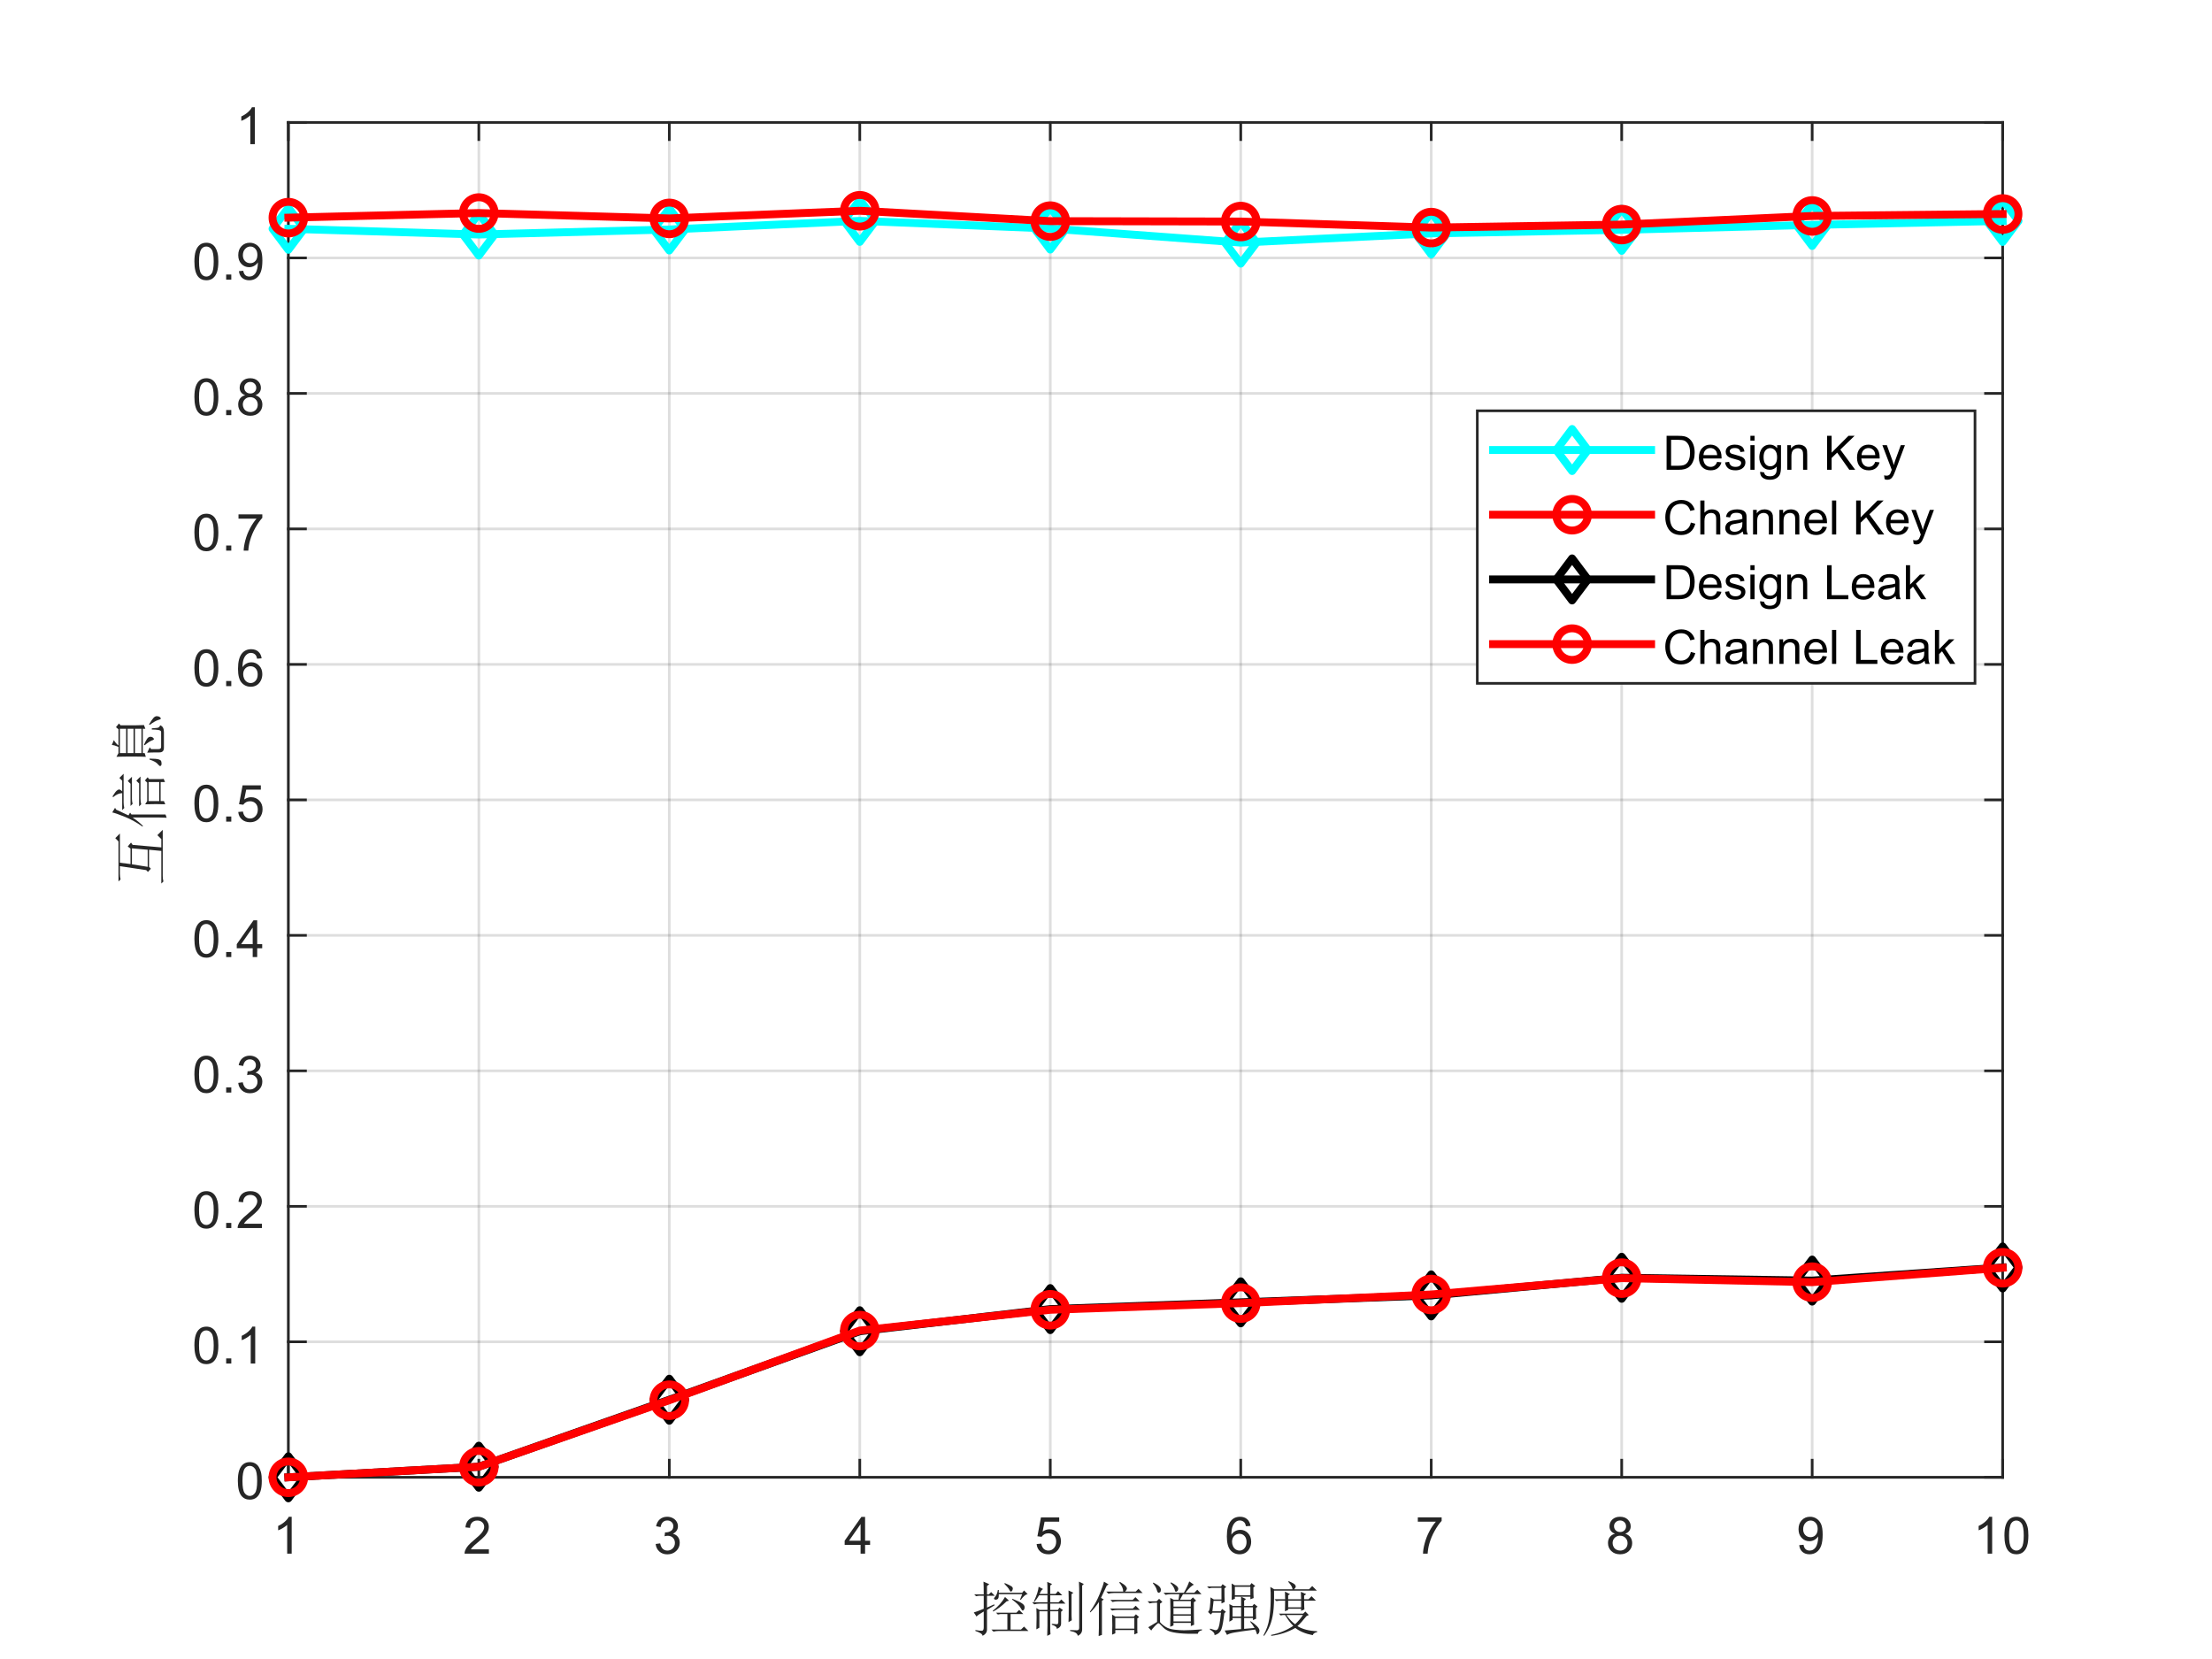 <?xml version="1.0"?>
<!DOCTYPE svg PUBLIC '-//W3C//DTD SVG 1.0//EN'
          'http://www.w3.org/TR/2001/REC-SVG-20010904/DTD/svg10.dtd'>
<svg xmlns:xlink="http://www.w3.org/1999/xlink" style="fill-opacity:1; color-rendering:auto; color-interpolation:auto; text-rendering:auto; stroke:black; stroke-linecap:square; stroke-miterlimit:10; shape-rendering:auto; stroke-opacity:1; fill:black; stroke-dasharray:none; font-weight:normal; stroke-width:1; font-family:'Dialog'; font-style:normal; stroke-linejoin:miter; font-size:12px; stroke-dashoffset:0; image-rendering:auto;" width="560" height="420" xmlns="http://www.w3.org/2000/svg"
><rect width="100%" height="100%" fill="#333333" stroke="none"/><!--Generated by the Batik Graphics2D SVG Generator--><defs id="genericDefs"
  /><g
  ><defs id="defs1"
    ><clipPath clipPathUnits="userSpaceOnUse" id="clipPath1"
      ><path d="M0 0 L560 0 L560 420 L0 420 L0 0 Z"
      /></clipPath
    ></defs
    ><g style="fill:white; stroke:white;"
    ><rect x="0" y="0" width="560" style="clip-path:url(#clipPath1); stroke:none;" height="420"
    /></g
    ><g style="fill:white; text-rendering:optimizeSpeed; color-rendering:optimizeSpeed; image-rendering:optimizeSpeed; shape-rendering:crispEdges; stroke:white; color-interpolation:sRGB;"
    ><rect x="0" width="560" height="420" y="0" style="stroke:none;"
      /><path style="stroke:none;" d="M73 374 L507 374 L507 31 L73 31 Z"
    /></g
    ><g style="stroke-linecap:butt; fill-opacity:0.149; fill:rgb(38,38,38); text-rendering:geometricPrecision; image-rendering:optimizeQuality; color-rendering:optimizeQuality; stroke-linejoin:round; stroke:rgb(38,38,38); color-interpolation:linearRGB; stroke-width:0.667; stroke-opacity:0.149;"
    ><line y2="31" style="fill:none;" x1="73" x2="73" y1="374"
      /><line y2="31" style="fill:none;" x1="121.222" x2="121.222" y1="374"
      /><line y2="31" style="fill:none;" x1="169.444" x2="169.444" y1="374"
      /><line y2="31" style="fill:none;" x1="217.667" x2="217.667" y1="374"
      /><line y2="31" style="fill:none;" x1="265.889" x2="265.889" y1="374"
      /><line y2="31" style="fill:none;" x1="314.111" x2="314.111" y1="374"
      /><line y2="31" style="fill:none;" x1="362.333" x2="362.333" y1="374"
      /><line y2="31" style="fill:none;" x1="410.555" x2="410.555" y1="374"
      /><line y2="31" style="fill:none;" x1="458.778" x2="458.778" y1="374"
      /><line y2="31" style="fill:none;" x1="507" x2="507" y1="374"
      /><line y2="374" style="fill:none;" x1="507" x2="73" y1="374"
      /><line y2="339.7" style="fill:none;" x1="507" x2="73" y1="339.7"
      /><line y2="305.4" style="fill:none;" x1="507" x2="73" y1="305.4"
      /><line y2="271.1" style="fill:none;" x1="507" x2="73" y1="271.1"
      /><line y2="236.8" style="fill:none;" x1="507" x2="73" y1="236.8"
      /><line y2="202.5" style="fill:none;" x1="507" x2="73" y1="202.5"
      /><line y2="168.2" style="fill:none;" x1="507" x2="73" y1="168.2"
      /><line y2="133.9" style="fill:none;" x1="507" x2="73" y1="133.9"
      /><line y2="99.6" style="fill:none;" x1="507" x2="73" y1="99.6"
      /><line y2="65.3" style="fill:none;" x1="507" x2="73" y1="65.3"
      /><line y2="31" style="fill:none;" x1="507" x2="73" y1="31"
      /><line x1="73" x2="507" y1="374" style="stroke-linecap:square; fill-opacity:1; fill:none; stroke-opacity:1;" y2="374"
      /><line x1="73" x2="507" y1="31" style="stroke-linecap:square; fill-opacity:1; fill:none; stroke-opacity:1;" y2="31"
      /><line x1="73" x2="73" y1="374" style="stroke-linecap:square; fill-opacity:1; fill:none; stroke-opacity:1;" y2="369.66"
      /><line x1="121.222" x2="121.222" y1="374" style="stroke-linecap:square; fill-opacity:1; fill:none; stroke-opacity:1;" y2="369.66"
      /><line x1="169.444" x2="169.444" y1="374" style="stroke-linecap:square; fill-opacity:1; fill:none; stroke-opacity:1;" y2="369.66"
      /><line x1="217.667" x2="217.667" y1="374" style="stroke-linecap:square; fill-opacity:1; fill:none; stroke-opacity:1;" y2="369.66"
      /><line x1="265.889" x2="265.889" y1="374" style="stroke-linecap:square; fill-opacity:1; fill:none; stroke-opacity:1;" y2="369.66"
      /><line x1="314.111" x2="314.111" y1="374" style="stroke-linecap:square; fill-opacity:1; fill:none; stroke-opacity:1;" y2="369.66"
      /><line x1="362.333" x2="362.333" y1="374" style="stroke-linecap:square; fill-opacity:1; fill:none; stroke-opacity:1;" y2="369.66"
      /><line x1="410.555" x2="410.555" y1="374" style="stroke-linecap:square; fill-opacity:1; fill:none; stroke-opacity:1;" y2="369.66"
      /><line x1="458.778" x2="458.778" y1="374" style="stroke-linecap:square; fill-opacity:1; fill:none; stroke-opacity:1;" y2="369.66"
      /><line x1="507" x2="507" y1="374" style="stroke-linecap:square; fill-opacity:1; fill:none; stroke-opacity:1;" y2="369.66"
      /><line x1="73" x2="73" y1="31" style="stroke-linecap:square; fill-opacity:1; fill:none; stroke-opacity:1;" y2="35.34"
      /><line x1="121.222" x2="121.222" y1="31" style="stroke-linecap:square; fill-opacity:1; fill:none; stroke-opacity:1;" y2="35.34"
      /><line x1="169.444" x2="169.444" y1="31" style="stroke-linecap:square; fill-opacity:1; fill:none; stroke-opacity:1;" y2="35.34"
      /><line x1="217.667" x2="217.667" y1="31" style="stroke-linecap:square; fill-opacity:1; fill:none; stroke-opacity:1;" y2="35.34"
      /><line x1="265.889" x2="265.889" y1="31" style="stroke-linecap:square; fill-opacity:1; fill:none; stroke-opacity:1;" y2="35.34"
      /><line x1="314.111" x2="314.111" y1="31" style="stroke-linecap:square; fill-opacity:1; fill:none; stroke-opacity:1;" y2="35.34"
      /><line x1="362.333" x2="362.333" y1="31" style="stroke-linecap:square; fill-opacity:1; fill:none; stroke-opacity:1;" y2="35.34"
      /><line x1="410.555" x2="410.555" y1="31" style="stroke-linecap:square; fill-opacity:1; fill:none; stroke-opacity:1;" y2="35.34"
      /><line x1="458.778" x2="458.778" y1="31" style="stroke-linecap:square; fill-opacity:1; fill:none; stroke-opacity:1;" y2="35.34"
      /><line x1="507" x2="507" y1="31" style="stroke-linecap:square; fill-opacity:1; fill:none; stroke-opacity:1;" y2="35.34"
    /></g
    ><g transform="translate(73,379.333)" style="font-size:13.333px; fill:rgb(38,38,38); text-rendering:geometricPrecision; color-rendering:optimizeQuality; image-rendering:optimizeQuality; stroke:rgb(38,38,38); color-interpolation:linearRGB;"
    ><path style="stroke:none;" d="M0.844 14 L-0.297 14 L-0.297 6.719 Q-0.719 7.109 -1.383 7.508 Q-2.047 7.906 -2.578 8.094 L-2.578 6.984 Q-1.625 6.547 -0.906 5.906 Q-0.188 5.266 0.109 4.656 L0.844 4.656 L0.844 14 Z"
    /></g
    ><g transform="translate(121.222,379.333)" style="font-size:13.333px; fill:rgb(38,38,38); text-rendering:geometricPrecision; color-rendering:optimizeQuality; image-rendering:optimizeQuality; stroke:rgb(38,38,38); color-interpolation:linearRGB;"
    ><path style="stroke:none;" d="M2.547 12.906 L2.547 14 L-3.609 14 Q-3.625 13.594 -3.469 13.203 Q-3.234 12.578 -2.719 11.969 Q-2.203 11.359 -1.219 10.562 Q0.297 9.312 0.828 8.586 Q1.359 7.859 1.359 7.219 Q1.359 6.531 0.875 6.07 Q0.391 5.609 -0.391 5.609 Q-1.219 5.609 -1.711 6.102 Q-2.203 6.594 -2.219 7.469 L-3.391 7.344 Q-3.266 6.031 -2.484 5.344 Q-1.703 4.656 -0.375 4.656 Q0.969 4.656 1.75 5.398 Q2.531 6.141 2.531 7.234 Q2.531 7.797 2.305 8.336 Q2.078 8.875 1.547 9.477 Q1.016 10.078 -0.219 11.109 Q-1.25 11.969 -1.539 12.281 Q-1.828 12.594 -2.016 12.906 L2.547 12.906 Z"
    /></g
    ><g transform="translate(169.444,379.333)" style="font-size:13.333px; fill:rgb(38,38,38); text-rendering:geometricPrecision; color-rendering:optimizeQuality; image-rendering:optimizeQuality; stroke:rgb(38,38,38); color-interpolation:linearRGB;"
    ><path style="stroke:none;" d="M-3.453 11.547 L-2.312 11.391 Q-2.109 12.359 -1.641 12.789 Q-1.172 13.219 -0.484 13.219 Q0.312 13.219 0.867 12.664 Q1.422 12.109 1.422 11.281 Q1.422 10.484 0.914 9.977 Q0.406 9.469 -0.391 9.469 Q-0.719 9.469 -1.203 9.594 L-1.078 8.594 Q-0.953 8.609 -0.891 8.609 Q-0.156 8.609 0.43 8.227 Q1.016 7.844 1.016 7.047 Q1.016 6.422 0.586 6.008 Q0.156 5.594 -0.516 5.594 Q-1.188 5.594 -1.625 6.016 Q-2.062 6.438 -2.203 7.266 L-3.344 7.062 Q-3.125 5.922 -2.383 5.289 Q-1.641 4.656 -0.547 4.656 Q0.219 4.656 0.859 4.984 Q1.5 5.312 1.844 5.875 Q2.188 6.438 2.188 7.078 Q2.188 7.672 1.859 8.172 Q1.531 8.672 0.906 8.953 Q1.719 9.156 2.18 9.75 Q2.641 10.344 2.641 11.25 Q2.641 12.469 1.75 13.32 Q0.859 14.172 -0.5 14.172 Q-1.719 14.172 -2.531 13.438 Q-3.344 12.703 -3.453 11.547 Z"
    /></g
    ><g transform="translate(217.667,379.333)" style="font-size:13.333px; fill:rgb(38,38,38); text-rendering:geometricPrecision; color-rendering:optimizeQuality; image-rendering:optimizeQuality; stroke:rgb(38,38,38); color-interpolation:linearRGB;"
    ><path style="stroke:none;" d="M0.203 14 L0.203 11.766 L-3.828 11.766 L-3.828 10.719 L0.406 4.688 L1.344 4.688 L1.344 10.719 L2.609 10.719 L2.609 11.766 L1.344 11.766 L1.344 14 L0.203 14 ZM0.203 10.719 L0.203 6.531 L-2.719 10.719 L0.203 10.719 Z"
    /></g
    ><g transform="translate(265.889,379.333)" style="font-size:13.333px; fill:rgb(38,38,38); text-rendering:geometricPrecision; color-rendering:optimizeQuality; image-rendering:optimizeQuality; stroke:rgb(38,38,38); color-interpolation:linearRGB;"
    ><path style="stroke:none;" d="M-3.453 11.562 L-2.266 11.453 Q-2.125 12.344 -1.641 12.781 Q-1.156 13.219 -0.469 13.219 Q0.359 13.219 0.93 12.594 Q1.5 11.969 1.5 10.953 Q1.5 9.969 0.953 9.406 Q0.406 8.844 -0.484 8.844 Q-1.047 8.844 -1.492 9.094 Q-1.938 9.344 -2.188 9.734 L-3.25 9.594 L-2.359 4.828 L2.266 4.828 L2.266 5.906 L-1.438 5.906 L-1.938 8.406 Q-1.109 7.828 -0.188 7.828 Q1.031 7.828 1.867 8.672 Q2.703 9.516 2.703 10.844 Q2.703 12.109 1.969 13.031 Q1.078 14.156 -0.469 14.156 Q-1.734 14.156 -2.539 13.445 Q-3.344 12.734 -3.453 11.562 Z"
    /></g
    ><g transform="translate(314.111,379.333)" style="font-size:13.333px; fill:rgb(38,38,38); text-rendering:geometricPrecision; color-rendering:optimizeQuality; image-rendering:optimizeQuality; stroke:rgb(38,38,38); color-interpolation:linearRGB;"
    ><path style="stroke:none;" d="M2.469 6.969 L1.328 7.062 Q1.188 6.391 0.906 6.078 Q0.438 5.594 -0.234 5.594 Q-0.781 5.594 -1.203 5.906 Q-1.734 6.297 -2.047 7.047 Q-2.359 7.797 -2.375 9.203 Q-1.969 8.578 -1.367 8.273 Q-0.766 7.969 -0.109 7.969 Q1.031 7.969 1.836 8.805 Q2.641 9.641 2.641 10.984 Q2.641 11.859 2.258 12.609 Q1.875 13.359 1.219 13.758 Q0.562 14.156 -0.281 14.156 Q-1.703 14.156 -2.609 13.109 Q-3.516 12.062 -3.516 9.641 Q-3.516 6.953 -2.516 5.719 Q-1.641 4.656 -0.172 4.656 Q0.922 4.656 1.625 5.273 Q2.328 5.891 2.469 6.969 ZM-2.203 10.984 Q-2.203 11.578 -1.953 12.117 Q-1.703 12.656 -1.25 12.938 Q-0.797 13.219 -0.297 13.219 Q0.422 13.219 0.945 12.633 Q1.469 12.047 1.469 11.047 Q1.469 10.078 0.953 9.523 Q0.438 8.969 -0.344 8.969 Q-1.125 8.969 -1.664 9.523 Q-2.203 10.078 -2.203 10.984 Z"
    /></g
    ><g transform="translate(362.333,379.333)" style="font-size:13.333px; fill:rgb(38,38,38); text-rendering:geometricPrecision; color-rendering:optimizeQuality; image-rendering:optimizeQuality; stroke:rgb(38,38,38); color-interpolation:linearRGB;"
    ><path style="stroke:none;" d="M-3.391 5.906 L-3.391 4.812 L2.641 4.812 L2.641 5.703 Q1.75 6.656 0.875 8.219 Q0 9.781 -0.469 11.438 Q-0.812 12.609 -0.906 14 L-2.078 14 Q-2.062 12.906 -1.648 11.352 Q-1.234 9.797 -0.469 8.352 Q0.297 6.906 1.172 5.906 L-3.391 5.906 Z"
    /></g
    ><g transform="translate(410.555,379.333)" style="font-size:13.333px; fill:rgb(38,38,38); text-rendering:geometricPrecision; color-rendering:optimizeQuality; image-rendering:optimizeQuality; stroke:rgb(38,38,38); color-interpolation:linearRGB;"
    ><path style="stroke:none;" d="M-1.703 8.953 Q-2.406 8.688 -2.75 8.211 Q-3.094 7.734 -3.094 7.062 Q-3.094 6.047 -2.367 5.352 Q-1.641 4.656 -0.422 4.656 Q0.797 4.656 1.539 5.367 Q2.281 6.078 2.281 7.094 Q2.281 7.734 1.938 8.211 Q1.594 8.688 0.906 8.953 Q1.766 9.234 2.211 9.859 Q2.656 10.484 2.656 11.344 Q2.656 12.531 1.812 13.344 Q0.969 14.156 -0.406 14.156 Q-1.781 14.156 -2.625 13.344 Q-3.469 12.531 -3.469 11.312 Q-3.469 10.406 -3.008 9.789 Q-2.547 9.172 -1.703 8.953 ZM-1.938 7.016 Q-1.938 7.672 -1.508 8.094 Q-1.078 8.516 -0.406 8.516 Q0.266 8.516 0.688 8.102 Q1.109 7.688 1.109 7.078 Q1.109 6.453 0.672 6.023 Q0.234 5.594 -0.406 5.594 Q-1.062 5.594 -1.5 6.016 Q-1.938 6.438 -1.938 7.016 ZM-2.297 11.312 Q-2.297 11.797 -2.062 12.258 Q-1.828 12.719 -1.375 12.969 Q-0.922 13.219 -0.391 13.219 Q0.422 13.219 0.953 12.695 Q1.484 12.172 1.484 11.359 Q1.484 10.531 0.938 9.992 Q0.391 9.453 -0.438 9.453 Q-1.234 9.453 -1.766 9.984 Q-2.297 10.516 -2.297 11.312 Z"
    /></g
    ><g transform="translate(458.778,379.333)" style="font-size:13.333px; fill:rgb(38,38,38); text-rendering:geometricPrecision; color-rendering:optimizeQuality; image-rendering:optimizeQuality; stroke:rgb(38,38,38); color-interpolation:linearRGB;"
    ><path style="stroke:none;" d="M-3.281 11.844 L-2.188 11.75 Q-2.047 12.516 -1.656 12.867 Q-1.266 13.219 -0.641 13.219 Q-0.125 13.219 0.273 12.977 Q0.672 12.734 0.93 12.336 Q1.188 11.938 1.352 11.25 Q1.516 10.562 1.516 9.844 Q1.516 9.766 1.516 9.625 Q1.172 10.172 0.578 10.508 Q-0.016 10.844 -0.703 10.844 Q-1.859 10.844 -2.656 10.008 Q-3.453 9.172 -3.453 7.797 Q-3.453 6.375 -2.625 5.516 Q-1.797 4.656 -0.531 4.656 Q0.375 4.656 1.125 5.148 Q1.875 5.641 2.266 6.539 Q2.656 7.438 2.656 9.156 Q2.656 10.938 2.273 11.992 Q1.891 13.047 1.125 13.602 Q0.359 14.156 -0.672 14.156 Q-1.766 14.156 -2.461 13.555 Q-3.156 12.953 -3.281 11.844 ZM1.391 7.734 Q1.391 6.75 0.867 6.18 Q0.344 5.609 -0.391 5.609 Q-1.156 5.609 -1.719 6.227 Q-2.281 6.844 -2.281 7.844 Q-2.281 8.719 -1.75 9.273 Q-1.219 9.828 -0.422 9.828 Q0.375 9.828 0.883 9.273 Q1.391 8.719 1.391 7.734 Z"
    /></g
    ><g transform="translate(507,379.333)" style="font-size:13.333px; fill:rgb(38,38,38); text-rendering:geometricPrecision; color-rendering:optimizeQuality; image-rendering:optimizeQuality; stroke:rgb(38,38,38); color-interpolation:linearRGB;"
    ><path style="stroke:none;" d="M-2.656 14 L-3.797 14 L-3.797 6.719 Q-4.219 7.109 -4.883 7.508 Q-5.547 7.906 -6.078 8.094 L-6.078 6.984 Q-5.125 6.547 -4.406 5.906 Q-3.688 5.266 -3.391 4.656 L-2.656 4.656 L-2.656 14 ZM0.451 9.406 Q0.451 7.766 0.787 6.758 Q1.123 5.75 1.794 5.203 Q2.466 4.656 3.482 4.656 Q4.232 4.656 4.794 4.961 Q5.357 5.266 5.724 5.828 Q6.091 6.391 6.302 7.211 Q6.513 8.031 6.513 9.406 Q6.513 11.047 6.177 12.055 Q5.841 13.062 5.169 13.609 Q4.497 14.156 3.482 14.156 Q2.138 14.156 1.357 13.188 Q0.451 12.031 0.451 9.406 ZM1.623 9.406 Q1.623 11.703 2.154 12.461 Q2.685 13.219 3.482 13.219 Q4.263 13.219 4.802 12.461 Q5.341 11.703 5.341 9.406 Q5.341 7.109 4.802 6.359 Q4.263 5.609 3.466 5.609 Q2.685 5.609 2.201 6.266 Q1.623 7.125 1.623 9.406 Z"
    /></g
    ><g transform="translate(290,397.667)" style="font-size:14.667px; fill:rgb(38,38,38); text-rendering:geometricPrecision; color-rendering:optimizeQuality; image-rendering:optimizeQuality; stroke:rgb(38,38,38); color-interpolation:linearRGB;"
    ><path style="stroke:none;" d="M-37.844 10.609 L-32.688 10.609 L-31.984 9.906 L-30.938 10.953 L-34.156 10.953 L-34.156 14.875 L-31.516 14.875 L-30.75 14.125 L-29.641 15.234 L-37.078 15.234 Q-37.844 15.234 -38.484 15.406 L-39.016 14.875 L-34.969 14.875 L-34.969 10.953 L-36.734 10.953 L-37.375 11.078 L-37.844 10.609 ZM-35.156 7.734 Q-36.969 9.484 -38.547 10.312 L-38.672 10.141 Q-36.609 8.5 -35.562 6.625 L-34.562 7.562 L-35.156 7.734 ZM-33.797 7.266 L-33.688 7.094 Q-31.922 7.797 -31.281 8.234 Q-30.641 8.672 -30.609 9.141 Q-30.578 9.609 -30.781 9.844 Q-30.984 10.078 -31.047 10.078 Q-31.281 10.078 -31.641 9.375 Q-32.109 8.5 -33.797 7.266 ZM-31.75 7.266 L-31.219 5.922 L-37.141 5.922 Q-37.141 6.438 -37.203 6.766 Q-37.266 7.094 -37.523 7.211 Q-37.781 7.328 -37.906 7.328 Q-38.016 7.328 -38.195 7.234 Q-38.375 7.141 -38.375 7.094 Q-38.375 6.906 -38.016 6.5 Q-37.547 5.922 -37.375 4.859 L-37.141 4.859 L-37.141 5.562 L-31.219 5.562 L-30.75 4.984 L-29.812 5.922 Q-30.516 5.922 -31.578 7.375 L-31.75 7.266 ZM-35.734 3.281 L-35.625 3.109 Q-34.391 3.625 -33.953 3.922 Q-33.516 4.219 -33.602 4.625 Q-33.688 5.031 -33.836 5.148 Q-33.984 5.266 -34.094 5.266 Q-34.266 5.266 -34.453 4.859 Q-34.734 4.281 -35.734 3.281 ZM-38.203 8.734 L-40.125 9.906 L-40.125 15 Q-40.188 15.938 -41.25 16.469 Q-41.25 15.828 -43.062 15.234 L-43.062 15 Q-41.766 15.234 -41.359 15.18 Q-40.953 15.125 -40.953 14.297 L-40.953 10.312 Q-42.594 11.25 -42.766 11.594 L-43.469 10.547 Q-42.766 10.375 -40.953 9.609 L-40.953 6.328 L-42.188 6.328 L-42.891 6.438 L-43.359 5.969 L-40.953 5.969 Q-40.953 3.859 -41.016 2.75 L-39.547 3.391 L-40.125 3.859 L-40.125 5.969 L-39.656 5.969 L-39.078 5.391 L-38.141 6.328 L-40.125 6.328 L-40.125 9.312 L-38.312 8.5 L-38.203 8.734 ZM-19.43 9.227 Q-19.43 6.672 -19.492 4.984 L-18.258 5.562 L-18.727 5.922 L-18.727 11.312 Q-18.727 11.719 -18.664 12.531 L-19.492 13 Q-19.43 11.781 -19.43 9.227 ZM-16.789 4.562 Q-16.789 3.625 -16.852 2.75 L-15.617 3.344 L-16.039 3.75 L-16.039 14.703 Q-15.977 15.938 -17.148 16.469 Q-17.258 15.531 -19.086 15.234 L-19.086 15 Q-17.961 15.062 -17.375 15.062 Q-16.789 15.062 -16.789 14.469 L-16.789 4.562 ZM-24.82 5.859 L-24.82 4.984 Q-24.82 3.578 -24.883 2.812 L-23.648 3.344 L-24.117 3.75 L-24.117 5.859 L-22.773 5.859 L-22.133 5.156 L-21.07 6.203 L-24.117 6.203 L-24.117 7.969 L-22.008 7.969 L-21.305 7.266 L-20.258 8.312 L-24.117 8.312 L-24.117 9.906 L-22.18 9.906 L-21.773 9.312 L-20.898 9.953 L-21.367 10.375 L-21.367 13.234 Q-21.305 14.297 -22.477 14.703 Q-22.367 14.062 -23.711 13.656 L-23.711 13.422 Q-22.836 13.531 -22.453 13.531 Q-22.07 13.531 -22.07 12.953 L-22.07 10.25 L-24.117 10.25 L-24.117 14.297 Q-24.117 15.297 -24.055 16.062 L-24.883 16.469 Q-24.82 14.469 -24.82 13.891 L-24.82 10.25 L-26.867 10.25 L-26.867 14.406 L-27.633 14.828 Q-27.57 13.297 -27.57 11.953 Q-27.57 10.609 -27.633 9.438 L-26.82 9.906 L-24.82 9.906 L-24.82 8.312 L-26.758 8.312 Q-27.523 8.312 -28.164 8.5 L-28.695 7.969 L-24.82 7.969 L-24.82 6.203 L-26.93 6.203 Q-27.523 7.203 -28.102 7.844 L-28.273 7.797 Q-27.695 6.562 -27.398 5.625 Q-27.102 4.688 -27.055 4.047 L-25.93 4.625 Q-26.352 4.797 -26.82 5.859 L-24.82 5.859 ZM-6.641 2.984 L-6.469 2.812 Q-5.297 3.516 -5 3.898 Q-4.703 4.281 -4.703 4.453 Q-4.703 4.797 -5.172 5.266 L-2.484 5.266 L-1.781 4.562 L-0.719 5.625 L-7.984 5.625 Q-8.75 5.625 -9.391 5.797 L-9.922 5.266 L-5.641 5.266 Q-5.641 4.156 -6.641 2.984 ZM-7.641 11.953 L-7.641 14.641 L-2.828 14.641 L-2.828 11.953 L-7.641 11.953 ZM-8.875 7.375 L-3.25 7.375 L-2.547 6.672 L-1.484 7.734 L-7.109 7.734 Q-7.703 7.734 -8.344 7.906 L-8.875 7.375 ZM-8.984 9.547 L-3.188 9.547 L-2.484 8.844 L-1.422 9.906 L-7.047 9.906 Q-7.812 9.906 -8.453 10.078 L-8.984 9.547 ZM-8.453 11.078 L-7.641 11.594 L-2.953 11.594 L-2.422 11.016 L-1.609 11.719 L-2.078 12.062 L-2.078 14.875 Q-2.078 15.469 -2.016 15.766 L-2.828 16.109 L-2.828 15 L-7.641 15 L-7.641 15.828 L-8.453 16.172 Q-8.406 15.234 -8.406 13.828 Q-8.406 12.422 -8.453 11.078 ZM-11.031 7.609 L-11.031 16.234 L-11.859 16.531 Q-11.797 15.359 -11.797 14.531 L-11.797 7.906 Q-12.906 9.547 -13.969 10.547 L-14.078 10.375 Q-12.562 8.266 -11.625 5.945 Q-10.688 3.625 -10.516 2.75 L-9.344 3.453 L-9.812 3.75 Q-10.75 5.797 -11.266 6.859 L-10.562 7.266 L-11.031 7.609 ZM6.32 3.109 L6.445 2.922 Q7.32 3.344 7.82 3.781 Q8.32 4.219 8.289 4.602 Q8.258 4.984 8.023 5.156 Q7.789 5.328 7.727 5.328 Q7.492 5.328 7.383 4.75 Q7.148 3.984 6.32 3.109 ZM7.086 7.672 L7.086 9.078 L11.477 9.078 L11.477 7.672 L7.086 7.672 ZM7.086 9.438 L7.086 11.016 L11.477 11.016 L11.477 9.438 L7.086 9.438 ZM7.086 11.359 L7.086 12.828 L11.477 12.828 L11.477 11.359 L7.086 11.359 ZM8.367 7.328 L8.555 5.922 L6.492 5.922 Q5.742 5.922 5.086 6.094 L4.57 5.562 L9.727 5.562 Q10.711 3.812 11.07 2.688 L12.242 3.516 Q11.836 3.688 11.336 4.156 Q10.836 4.625 10.133 5.562 L12.352 5.562 L13.117 4.797 L14.18 5.922 L9.492 5.922 L8.727 7.328 L11.414 7.328 L12.008 6.734 L12.82 7.562 L12.242 7.969 L12.242 10.609 Q12.242 12.25 12.305 13.656 L11.477 14 L11.477 13.188 L7.086 13.188 L7.086 13.828 L6.258 14.172 Q6.32 12.125 6.32 10.398 Q6.32 8.672 6.258 6.859 L7.148 7.328 L8.367 7.328 ZM1.867 3.156 L1.992 2.984 Q3.039 3.516 3.477 3.953 Q3.914 4.391 3.891 4.859 Q3.867 5.328 3.656 5.445 Q3.445 5.562 3.336 5.562 Q3.039 5.562 2.867 4.859 Q2.633 4.047 1.867 3.156 ZM3.68 13 Q4.148 13.594 5.062 14.18 Q5.977 14.766 7.406 14.914 Q8.836 15.062 9.727 15.062 Q11.414 15.062 14.289 14.828 L14.289 15.062 Q13.352 15.234 13.242 15.938 Q10.477 16 8.664 15.82 Q6.852 15.641 5.883 15.258 Q4.914 14.875 4.211 14.062 Q3.445 13.234 3.242 13.266 Q3.039 13.297 2.336 14.031 Q1.633 14.766 1.461 15.125 L0.695 14.297 Q1.695 13.703 2.93 12.953 L2.93 8.078 L2.461 8.078 Q1.695 8.078 1.055 8.266 L0.523 7.734 L2.805 7.734 L3.445 7.094 L4.273 7.906 L3.68 8.312 L3.68 13 ZM22.625 4.047 L22.625 6.203 L26.547 6.203 L26.547 4.047 L22.625 4.047 ZM22.047 9.25 L22.047 11.594 L24.203 11.594 L24.203 9.25 L22.047 9.25 ZM24.969 9.25 L24.969 11.594 L27.203 11.594 L27.203 9.25 L24.969 9.25 ZM21.812 3.219 L22.625 3.688 L26.438 3.688 L26.844 3.109 L27.781 3.859 L27.312 4.219 Q27.312 6.328 27.375 6.906 L26.547 7.203 L26.547 6.562 L24.203 6.562 L25.438 7.141 L24.969 7.562 L24.969 8.906 L27.078 8.906 L27.484 8.375 L28.375 9.078 L27.953 9.438 Q27.953 11.25 28.016 12.125 L27.203 12.484 L27.203 11.953 L24.969 11.953 L24.969 14.703 Q26.5 14.594 27.609 14.469 Q27.141 13.656 26.5 12.891 L26.609 12.766 Q27.547 13.359 28.164 13.977 Q28.781 14.594 28.836 15 Q28.891 15.406 28.719 15.703 Q28.547 16 28.367 16.086 Q28.188 16.172 28.141 15.766 Q28.016 15.359 27.781 14.875 Q24.031 15.359 22.57 15.617 Q21.109 15.875 20.641 16.234 L20.047 15.125 Q21.984 14.938 24.203 14.766 L24.203 11.953 L22.047 11.953 L22.047 12.422 L21.219 12.891 Q21.281 11.781 21.281 10.398 Q21.281 9.016 21.219 8.438 L22.156 8.906 L24.203 8.906 L24.203 6.562 L22.625 6.562 L22.625 7.094 L21.812 7.375 Q21.859 6.625 21.859 5.477 Q21.859 4.328 21.812 3.219 ZM15.594 3.984 L19.109 3.984 L19.516 3.391 L20.453 4.094 L19.984 4.453 Q19.984 6.734 20.047 7.906 L19.234 8.266 L19.234 7.609 L17.234 7.609 L16.938 10.25 L19 10.25 L19.406 9.672 L20.344 10.375 L19.938 10.781 Q19.641 13.594 19.227 14.766 Q18.812 15.938 17.469 16.297 Q17.594 15.594 16.297 14.875 L16.359 14.641 Q17.062 14.875 17.531 15 Q18 15.125 18.266 14.797 Q18.531 14.469 18.703 13.617 Q18.875 12.766 19.109 10.609 L16.938 10.609 L16.531 11.078 L15.828 10.422 Q16.188 10.188 16.305 9.164 Q16.422 8.141 16.469 6.734 L17.297 7.266 L19.234 7.266 L19.234 4.328 L16.703 4.328 L16.062 4.453 L15.594 3.984 ZM35.305 10.25 Q35.352 9.078 35.352 7.562 L33.836 7.562 L33.133 7.672 L32.664 7.203 L35.352 7.203 Q35.352 6.328 35.305 5.266 L36.586 5.922 L36.117 6.203 L36.117 7.203 L39.398 7.203 Q39.398 6.203 39.336 5.328 L40.695 5.922 L40.164 6.266 L40.164 7.203 L41.273 7.203 L42.039 6.438 L43.148 7.562 L40.164 7.562 Q40.164 9.25 40.227 9.781 L39.398 10.141 L39.398 9.609 L36.117 9.609 L36.117 9.906 L35.305 10.25 ZM40.742 11.484 Q39.398 13.188 38.461 14 Q40.336 15.172 43.445 15.297 L43.445 15.531 Q42.508 15.703 42.336 16.297 Q39.57 15.766 37.93 14.469 Q35.117 16.062 31.836 16.469 L31.789 16.234 Q34.883 15.641 37.414 13.938 Q36.289 12.828 35.352 11.188 L34.773 11.188 L34.242 11.312 L33.773 10.844 L39.93 10.844 L40.461 10.312 L41.336 11.188 L40.742 11.484 ZM35.648 11.188 Q36.758 12.719 37.883 13.531 Q39.055 12.422 39.867 11.188 L35.648 11.188 ZM36.117 7.562 L36.117 9.25 L39.398 9.25 L39.398 7.562 L36.117 7.562 ZM31.602 4.094 L32.602 4.688 L37.227 4.688 Q37.18 4.328 36.969 3.922 Q36.758 3.516 36.117 2.75 L36.289 2.641 Q37.648 3.219 37.852 3.539 Q38.055 3.859 38.055 3.922 Q38.055 4.281 37.586 4.688 L41.398 4.688 L42.211 3.859 L43.383 5.031 L32.539 5.031 Q32.602 8.547 32.336 10.516 Q32.07 12.484 31.484 13.891 Q30.898 15.297 30.023 16.469 L29.852 16.344 Q31.023 14.297 31.344 12.07 Q31.664 9.844 31.695 7.531 Q31.727 5.219 31.602 4.094 Z"
    /></g
    ><g style="fill:rgb(38,38,38); text-rendering:geometricPrecision; image-rendering:optimizeQuality; color-rendering:optimizeQuality; stroke-linejoin:round; stroke:rgb(38,38,38); color-interpolation:linearRGB; stroke-width:0.667;"
    ><line y2="31" style="fill:none;" x1="73" x2="73" y1="374"
      /><line y2="31" style="fill:none;" x1="507" x2="507" y1="374"
      /><line y2="374" style="fill:none;" x1="73" x2="77.34" y1="374"
      /><line y2="339.7" style="fill:none;" x1="73" x2="77.34" y1="339.7"
      /><line y2="305.4" style="fill:none;" x1="73" x2="77.34" y1="305.4"
      /><line y2="271.1" style="fill:none;" x1="73" x2="77.34" y1="271.1"
      /><line y2="236.8" style="fill:none;" x1="73" x2="77.34" y1="236.8"
      /><line y2="202.5" style="fill:none;" x1="73" x2="77.34" y1="202.5"
      /><line y2="168.2" style="fill:none;" x1="73" x2="77.34" y1="168.2"
      /><line y2="133.9" style="fill:none;" x1="73" x2="77.34" y1="133.9"
      /><line y2="99.6" style="fill:none;" x1="73" x2="77.34" y1="99.6"
      /><line y2="65.3" style="fill:none;" x1="73" x2="77.34" y1="65.3"
      /><line y2="31" style="fill:none;" x1="73" x2="77.34" y1="31"
      /><line y2="374" style="fill:none;" x1="507" x2="502.66" y1="374"
      /><line y2="339.7" style="fill:none;" x1="507" x2="502.66" y1="339.7"
      /><line y2="305.4" style="fill:none;" x1="507" x2="502.66" y1="305.4"
      /><line y2="271.1" style="fill:none;" x1="507" x2="502.66" y1="271.1"
      /><line y2="236.8" style="fill:none;" x1="507" x2="502.66" y1="236.8"
      /><line y2="202.5" style="fill:none;" x1="507" x2="502.66" y1="202.5"
      /><line y2="168.2" style="fill:none;" x1="507" x2="502.66" y1="168.2"
      /><line y2="133.9" style="fill:none;" x1="507" x2="502.66" y1="133.9"
      /><line y2="99.6" style="fill:none;" x1="507" x2="502.66" y1="99.6"
      /><line y2="65.3" style="fill:none;" x1="507" x2="502.66" y1="65.3"
      /><line y2="31" style="fill:none;" x1="507" x2="502.66" y1="31"
    /></g
    ><g transform="translate(67.667,374)" style="font-size:13.333px; fill:rgb(38,38,38); text-rendering:geometricPrecision; color-rendering:optimizeQuality; image-rendering:optimizeQuality; stroke:rgb(38,38,38); color-interpolation:linearRGB;"
    ><path style="stroke:none;" d="M-7.453 0.906 Q-7.453 -0.734 -7.117 -1.742 Q-6.781 -2.75 -6.109 -3.297 Q-5.438 -3.844 -4.422 -3.844 Q-3.672 -3.844 -3.109 -3.539 Q-2.547 -3.234 -2.18 -2.672 Q-1.812 -2.109 -1.602 -1.289 Q-1.391 -0.469 -1.391 0.906 Q-1.391 2.547 -1.727 3.555 Q-2.062 4.562 -2.734 5.109 Q-3.406 5.656 -4.422 5.656 Q-5.766 5.656 -6.547 4.688 Q-7.453 3.531 -7.453 0.906 ZM-6.281 0.906 Q-6.281 3.203 -5.75 3.961 Q-5.219 4.719 -4.422 4.719 Q-3.641 4.719 -3.102 3.961 Q-2.562 3.203 -2.562 0.906 Q-2.562 -1.391 -3.102 -2.141 Q-3.641 -2.891 -4.438 -2.891 Q-5.219 -2.891 -5.703 -2.234 Q-6.281 -1.375 -6.281 0.906 Z"
    /></g
    ><g transform="translate(67.667,339.7)" style="font-size:13.333px; fill:rgb(38,38,38); text-rendering:geometricPrecision; color-rendering:optimizeQuality; image-rendering:optimizeQuality; stroke:rgb(38,38,38); color-interpolation:linearRGB;"
    ><path style="stroke:none;" d="M-18.453 0.906 Q-18.453 -0.734 -18.117 -1.742 Q-17.781 -2.75 -17.109 -3.297 Q-16.438 -3.844 -15.422 -3.844 Q-14.672 -3.844 -14.109 -3.539 Q-13.547 -3.234 -13.18 -2.672 Q-12.812 -2.109 -12.602 -1.289 Q-12.391 -0.469 -12.391 0.906 Q-12.391 2.547 -12.727 3.555 Q-13.062 4.562 -13.734 5.109 Q-14.406 5.656 -15.422 5.656 Q-16.766 5.656 -17.547 4.688 Q-18.453 3.531 -18.453 0.906 ZM-17.281 0.906 Q-17.281 3.203 -16.75 3.961 Q-16.219 4.719 -15.422 4.719 Q-14.641 4.719 -14.102 3.961 Q-13.562 3.203 -13.562 0.906 Q-13.562 -1.391 -14.102 -2.141 Q-14.641 -2.891 -15.438 -2.891 Q-16.219 -2.891 -16.703 -2.234 Q-17.281 -1.375 -17.281 0.906 ZM-10.409 5.5 L-10.409 4.203 L-9.112 4.203 L-9.112 5.5 L-10.409 5.5 ZM-3.054 5.5 L-4.194 5.5 L-4.194 -1.781 Q-4.616 -1.391 -5.28 -0.992 Q-5.944 -0.594 -6.476 -0.406 L-6.476 -1.516 Q-5.523 -1.953 -4.804 -2.594 Q-4.085 -3.234 -3.788 -3.844 L-3.054 -3.844 L-3.054 5.5 Z"
    /></g
    ><g transform="translate(67.667,305.4)" style="font-size:13.333px; fill:rgb(38,38,38); text-rendering:geometricPrecision; color-rendering:optimizeQuality; image-rendering:optimizeQuality; stroke:rgb(38,38,38); color-interpolation:linearRGB;"
    ><path style="stroke:none;" d="M-18.453 0.906 Q-18.453 -0.734 -18.117 -1.742 Q-17.781 -2.75 -17.109 -3.297 Q-16.438 -3.844 -15.422 -3.844 Q-14.672 -3.844 -14.109 -3.539 Q-13.547 -3.234 -13.18 -2.672 Q-12.812 -2.109 -12.602 -1.289 Q-12.391 -0.469 -12.391 0.906 Q-12.391 2.547 -12.727 3.555 Q-13.062 4.562 -13.734 5.109 Q-14.406 5.656 -15.422 5.656 Q-16.766 5.656 -17.547 4.688 Q-18.453 3.531 -18.453 0.906 ZM-17.281 0.906 Q-17.281 3.203 -16.75 3.961 Q-16.219 4.719 -15.422 4.719 Q-14.641 4.719 -14.102 3.961 Q-13.562 3.203 -13.562 0.906 Q-13.562 -1.391 -14.102 -2.141 Q-14.641 -2.891 -15.438 -2.891 Q-16.219 -2.891 -16.703 -2.234 Q-17.281 -1.375 -17.281 0.906 ZM-10.409 5.5 L-10.409 4.203 L-9.112 4.203 L-9.112 5.5 L-10.409 5.5 ZM-1.351 4.406 L-1.351 5.5 L-7.507 5.5 Q-7.523 5.094 -7.366 4.703 Q-7.132 4.078 -6.616 3.469 Q-6.101 2.859 -5.116 2.062 Q-3.601 0.812 -3.07 0.086 Q-2.538 -0.641 -2.538 -1.281 Q-2.538 -1.969 -3.023 -2.43 Q-3.507 -2.891 -4.288 -2.891 Q-5.116 -2.891 -5.609 -2.398 Q-6.101 -1.906 -6.116 -1.031 L-7.288 -1.156 Q-7.163 -2.469 -6.382 -3.156 Q-5.601 -3.844 -4.273 -3.844 Q-2.929 -3.844 -2.148 -3.102 Q-1.366 -2.359 -1.366 -1.266 Q-1.366 -0.703 -1.593 -0.164 Q-1.819 0.375 -2.351 0.977 Q-2.882 1.578 -4.116 2.609 Q-5.148 3.469 -5.437 3.781 Q-5.726 4.094 -5.913 4.406 L-1.351 4.406 Z"
    /></g
    ><g transform="translate(67.667,271.1)" style="font-size:13.333px; fill:rgb(38,38,38); text-rendering:geometricPrecision; color-rendering:optimizeQuality; image-rendering:optimizeQuality; stroke:rgb(38,38,38); color-interpolation:linearRGB;"
    ><path style="stroke:none;" d="M-18.453 0.906 Q-18.453 -0.734 -18.117 -1.742 Q-17.781 -2.75 -17.109 -3.297 Q-16.438 -3.844 -15.422 -3.844 Q-14.672 -3.844 -14.109 -3.539 Q-13.547 -3.234 -13.18 -2.672 Q-12.812 -2.109 -12.602 -1.289 Q-12.391 -0.469 -12.391 0.906 Q-12.391 2.547 -12.727 3.555 Q-13.062 4.562 -13.734 5.109 Q-14.406 5.656 -15.422 5.656 Q-16.766 5.656 -17.547 4.688 Q-18.453 3.531 -18.453 0.906 ZM-17.281 0.906 Q-17.281 3.203 -16.75 3.961 Q-16.219 4.719 -15.422 4.719 Q-14.641 4.719 -14.102 3.961 Q-13.562 3.203 -13.562 0.906 Q-13.562 -1.391 -14.102 -2.141 Q-14.641 -2.891 -15.438 -2.891 Q-16.219 -2.891 -16.703 -2.234 Q-17.281 -1.375 -17.281 0.906 ZM-10.409 5.5 L-10.409 4.203 L-9.112 4.203 L-9.112 5.5 L-10.409 5.5 ZM-7.351 3.047 L-6.21 2.891 Q-6.007 3.859 -5.538 4.289 Q-5.069 4.719 -4.382 4.719 Q-3.585 4.719 -3.03 4.164 Q-2.476 3.609 -2.476 2.781 Q-2.476 1.984 -2.983 1.477 Q-3.491 0.969 -4.288 0.969 Q-4.616 0.969 -5.101 1.094 L-4.976 0.094 Q-4.851 0.109 -4.788 0.109 Q-4.054 0.109 -3.468 -0.273 Q-2.882 -0.656 -2.882 -1.453 Q-2.882 -2.078 -3.312 -2.492 Q-3.741 -2.906 -4.413 -2.906 Q-5.085 -2.906 -5.523 -2.484 Q-5.96 -2.062 -6.101 -1.234 L-7.241 -1.438 Q-7.023 -2.578 -6.28 -3.211 Q-5.538 -3.844 -4.444 -3.844 Q-3.679 -3.844 -3.038 -3.516 Q-2.398 -3.188 -2.054 -2.625 Q-1.71 -2.062 -1.71 -1.422 Q-1.71 -0.828 -2.038 -0.328 Q-2.366 0.172 -2.991 0.453 Q-2.179 0.656 -1.718 1.25 Q-1.257 1.844 -1.257 2.75 Q-1.257 3.969 -2.148 4.82 Q-3.038 5.672 -4.398 5.672 Q-5.616 5.672 -6.429 4.938 Q-7.241 4.203 -7.351 3.047 Z"
    /></g
    ><g transform="translate(67.667,236.8)" style="font-size:13.333px; fill:rgb(38,38,38); text-rendering:geometricPrecision; color-rendering:optimizeQuality; image-rendering:optimizeQuality; stroke:rgb(38,38,38); color-interpolation:linearRGB;"
    ><path style="stroke:none;" d="M-18.453 0.906 Q-18.453 -0.734 -18.117 -1.742 Q-17.781 -2.75 -17.109 -3.297 Q-16.438 -3.844 -15.422 -3.844 Q-14.672 -3.844 -14.109 -3.539 Q-13.547 -3.234 -13.18 -2.672 Q-12.812 -2.109 -12.602 -1.289 Q-12.391 -0.469 -12.391 0.906 Q-12.391 2.547 -12.727 3.555 Q-13.062 4.562 -13.734 5.109 Q-14.406 5.656 -15.422 5.656 Q-16.766 5.656 -17.547 4.688 Q-18.453 3.531 -18.453 0.906 ZM-17.281 0.906 Q-17.281 3.203 -16.75 3.961 Q-16.219 4.719 -15.422 4.719 Q-14.641 4.719 -14.102 3.961 Q-13.562 3.203 -13.562 0.906 Q-13.562 -1.391 -14.102 -2.141 Q-14.641 -2.891 -15.438 -2.891 Q-16.219 -2.891 -16.703 -2.234 Q-17.281 -1.375 -17.281 0.906 ZM-10.409 5.5 L-10.409 4.203 L-9.112 4.203 L-9.112 5.5 L-10.409 5.5 ZM-3.695 5.5 L-3.695 3.266 L-7.726 3.266 L-7.726 2.219 L-3.491 -3.812 L-2.554 -3.812 L-2.554 2.219 L-1.288 2.219 L-1.288 3.266 L-2.554 3.266 L-2.554 5.5 L-3.695 5.5 ZM-3.695 2.219 L-3.695 -1.969 L-6.616 2.219 L-3.695 2.219 Z"
    /></g
    ><g transform="translate(67.667,202.5)" style="font-size:13.333px; fill:rgb(38,38,38); text-rendering:geometricPrecision; color-rendering:optimizeQuality; image-rendering:optimizeQuality; stroke:rgb(38,38,38); color-interpolation:linearRGB;"
    ><path style="stroke:none;" d="M-18.453 0.906 Q-18.453 -0.734 -18.117 -1.742 Q-17.781 -2.75 -17.109 -3.297 Q-16.438 -3.844 -15.422 -3.844 Q-14.672 -3.844 -14.109 -3.539 Q-13.547 -3.234 -13.18 -2.672 Q-12.812 -2.109 -12.602 -1.289 Q-12.391 -0.469 -12.391 0.906 Q-12.391 2.547 -12.727 3.555 Q-13.062 4.562 -13.734 5.109 Q-14.406 5.656 -15.422 5.656 Q-16.766 5.656 -17.547 4.688 Q-18.453 3.531 -18.453 0.906 ZM-17.281 0.906 Q-17.281 3.203 -16.75 3.961 Q-16.219 4.719 -15.422 4.719 Q-14.641 4.719 -14.102 3.961 Q-13.562 3.203 -13.562 0.906 Q-13.562 -1.391 -14.102 -2.141 Q-14.641 -2.891 -15.438 -2.891 Q-16.219 -2.891 -16.703 -2.234 Q-17.281 -1.375 -17.281 0.906 ZM-10.409 5.5 L-10.409 4.203 L-9.112 4.203 L-9.112 5.5 L-10.409 5.5 ZM-7.351 3.062 L-6.163 2.953 Q-6.023 3.844 -5.538 4.281 Q-5.054 4.719 -4.366 4.719 Q-3.538 4.719 -2.968 4.094 Q-2.398 3.469 -2.398 2.453 Q-2.398 1.469 -2.945 0.906 Q-3.491 0.344 -4.382 0.344 Q-4.944 0.344 -5.39 0.594 Q-5.835 0.844 -6.085 1.234 L-7.148 1.094 L-6.257 -3.672 L-1.632 -3.672 L-1.632 -2.594 L-5.335 -2.594 L-5.835 -0.094 Q-5.007 -0.672 -4.085 -0.672 Q-2.866 -0.672 -2.03 0.172 Q-1.194 1.016 -1.194 2.344 Q-1.194 3.609 -1.929 4.531 Q-2.82 5.656 -4.366 5.656 Q-5.632 5.656 -6.437 4.945 Q-7.241 4.234 -7.351 3.062 Z"
    /></g
    ><g transform="translate(67.667,168.2)" style="font-size:13.333px; fill:rgb(38,38,38); text-rendering:geometricPrecision; color-rendering:optimizeQuality; image-rendering:optimizeQuality; stroke:rgb(38,38,38); color-interpolation:linearRGB;"
    ><path style="stroke:none;" d="M-18.453 0.906 Q-18.453 -0.734 -18.117 -1.742 Q-17.781 -2.75 -17.109 -3.297 Q-16.438 -3.844 -15.422 -3.844 Q-14.672 -3.844 -14.109 -3.539 Q-13.547 -3.234 -13.18 -2.672 Q-12.812 -2.109 -12.602 -1.289 Q-12.391 -0.469 -12.391 0.906 Q-12.391 2.547 -12.727 3.555 Q-13.062 4.562 -13.734 5.109 Q-14.406 5.656 -15.422 5.656 Q-16.766 5.656 -17.547 4.688 Q-18.453 3.531 -18.453 0.906 ZM-17.281 0.906 Q-17.281 3.203 -16.75 3.961 Q-16.219 4.719 -15.422 4.719 Q-14.641 4.719 -14.102 3.961 Q-13.562 3.203 -13.562 0.906 Q-13.562 -1.391 -14.102 -2.141 Q-14.641 -2.891 -15.438 -2.891 Q-16.219 -2.891 -16.703 -2.234 Q-17.281 -1.375 -17.281 0.906 ZM-10.409 5.5 L-10.409 4.203 L-9.112 4.203 L-9.112 5.5 L-10.409 5.5 ZM-1.429 -1.531 L-2.57 -1.438 Q-2.71 -2.109 -2.991 -2.422 Q-3.46 -2.906 -4.132 -2.906 Q-4.679 -2.906 -5.101 -2.594 Q-5.632 -2.203 -5.944 -1.453 Q-6.257 -0.703 -6.273 0.703 Q-5.866 0.078 -5.265 -0.227 Q-4.663 -0.531 -4.007 -0.531 Q-2.866 -0.531 -2.062 0.305 Q-1.257 1.141 -1.257 2.484 Q-1.257 3.359 -1.64 4.109 Q-2.023 4.859 -2.679 5.258 Q-3.335 5.656 -4.179 5.656 Q-5.601 5.656 -6.507 4.609 Q-7.413 3.562 -7.413 1.141 Q-7.413 -1.547 -6.413 -2.781 Q-5.538 -3.844 -4.069 -3.844 Q-2.976 -3.844 -2.273 -3.227 Q-1.569 -2.609 -1.429 -1.531 ZM-6.101 2.484 Q-6.101 3.078 -5.851 3.617 Q-5.601 4.156 -5.148 4.438 Q-4.694 4.719 -4.194 4.719 Q-3.476 4.719 -2.952 4.133 Q-2.429 3.547 -2.429 2.547 Q-2.429 1.578 -2.945 1.023 Q-3.46 0.469 -4.241 0.469 Q-5.023 0.469 -5.562 1.023 Q-6.101 1.578 -6.101 2.484 Z"
    /></g
    ><g transform="translate(67.667,133.9)" style="font-size:13.333px; fill:rgb(38,38,38); text-rendering:geometricPrecision; color-rendering:optimizeQuality; image-rendering:optimizeQuality; stroke:rgb(38,38,38); color-interpolation:linearRGB;"
    ><path style="stroke:none;" d="M-18.453 0.906 Q-18.453 -0.734 -18.117 -1.742 Q-17.781 -2.75 -17.109 -3.297 Q-16.438 -3.844 -15.422 -3.844 Q-14.672 -3.844 -14.109 -3.539 Q-13.547 -3.234 -13.18 -2.672 Q-12.812 -2.109 -12.602 -1.289 Q-12.391 -0.469 -12.391 0.906 Q-12.391 2.547 -12.727 3.555 Q-13.062 4.562 -13.734 5.109 Q-14.406 5.656 -15.422 5.656 Q-16.766 5.656 -17.547 4.688 Q-18.453 3.531 -18.453 0.906 ZM-17.281 0.906 Q-17.281 3.203 -16.75 3.961 Q-16.219 4.719 -15.422 4.719 Q-14.641 4.719 -14.102 3.961 Q-13.562 3.203 -13.562 0.906 Q-13.562 -1.391 -14.102 -2.141 Q-14.641 -2.891 -15.438 -2.891 Q-16.219 -2.891 -16.703 -2.234 Q-17.281 -1.375 -17.281 0.906 ZM-10.409 5.5 L-10.409 4.203 L-9.112 4.203 L-9.112 5.5 L-10.409 5.5 ZM-7.288 -2.594 L-7.288 -3.688 L-1.257 -3.688 L-1.257 -2.797 Q-2.148 -1.844 -3.023 -0.281 Q-3.898 1.281 -4.366 2.938 Q-4.71 4.109 -4.804 5.5 L-5.976 5.5 Q-5.96 4.406 -5.546 2.852 Q-5.132 1.297 -4.366 -0.148 Q-3.601 -1.594 -2.726 -2.594 L-7.288 -2.594 Z"
    /></g
    ><g transform="translate(67.667,99.6)" style="font-size:13.333px; fill:rgb(38,38,38); text-rendering:geometricPrecision; color-rendering:optimizeQuality; image-rendering:optimizeQuality; stroke:rgb(38,38,38); color-interpolation:linearRGB;"
    ><path style="stroke:none;" d="M-18.453 0.906 Q-18.453 -0.734 -18.117 -1.742 Q-17.781 -2.75 -17.109 -3.297 Q-16.438 -3.844 -15.422 -3.844 Q-14.672 -3.844 -14.109 -3.539 Q-13.547 -3.234 -13.18 -2.672 Q-12.812 -2.109 -12.602 -1.289 Q-12.391 -0.469 -12.391 0.906 Q-12.391 2.547 -12.727 3.555 Q-13.062 4.562 -13.734 5.109 Q-14.406 5.656 -15.422 5.656 Q-16.766 5.656 -17.547 4.688 Q-18.453 3.531 -18.453 0.906 ZM-17.281 0.906 Q-17.281 3.203 -16.75 3.961 Q-16.219 4.719 -15.422 4.719 Q-14.641 4.719 -14.102 3.961 Q-13.562 3.203 -13.562 0.906 Q-13.562 -1.391 -14.102 -2.141 Q-14.641 -2.891 -15.438 -2.891 Q-16.219 -2.891 -16.703 -2.234 Q-17.281 -1.375 -17.281 0.906 ZM-10.409 5.5 L-10.409 4.203 L-9.112 4.203 L-9.112 5.5 L-10.409 5.5 ZM-5.601 0.453 Q-6.304 0.188 -6.648 -0.289 Q-6.991 -0.766 -6.991 -1.438 Q-6.991 -2.453 -6.265 -3.148 Q-5.538 -3.844 -4.319 -3.844 Q-3.101 -3.844 -2.358 -3.133 Q-1.616 -2.422 -1.616 -1.406 Q-1.616 -0.766 -1.96 -0.289 Q-2.304 0.188 -2.991 0.453 Q-2.132 0.734 -1.687 1.359 Q-1.241 1.984 -1.241 2.844 Q-1.241 4.031 -2.085 4.844 Q-2.929 5.656 -4.304 5.656 Q-5.679 5.656 -6.523 4.844 Q-7.366 4.031 -7.366 2.812 Q-7.366 1.906 -6.905 1.289 Q-6.444 0.672 -5.601 0.453 ZM-5.835 -1.484 Q-5.835 -0.828 -5.405 -0.406 Q-4.976 0.016 -4.304 0.016 Q-3.632 0.016 -3.21 -0.398 Q-2.788 -0.812 -2.788 -1.422 Q-2.788 -2.047 -3.226 -2.477 Q-3.663 -2.906 -4.304 -2.906 Q-4.96 -2.906 -5.398 -2.484 Q-5.835 -2.062 -5.835 -1.484 ZM-6.194 2.812 Q-6.194 3.297 -5.96 3.758 Q-5.726 4.219 -5.273 4.469 Q-4.819 4.719 -4.288 4.719 Q-3.476 4.719 -2.945 4.195 Q-2.413 3.672 -2.413 2.859 Q-2.413 2.031 -2.96 1.492 Q-3.507 0.953 -4.335 0.953 Q-5.132 0.953 -5.663 1.484 Q-6.194 2.016 -6.194 2.812 Z"
    /></g
    ><g transform="translate(67.667,65.3)" style="font-size:13.333px; fill:rgb(38,38,38); text-rendering:geometricPrecision; color-rendering:optimizeQuality; image-rendering:optimizeQuality; stroke:rgb(38,38,38); color-interpolation:linearRGB;"
    ><path style="stroke:none;" d="M-18.453 0.906 Q-18.453 -0.734 -18.117 -1.742 Q-17.781 -2.75 -17.109 -3.297 Q-16.438 -3.844 -15.422 -3.844 Q-14.672 -3.844 -14.109 -3.539 Q-13.547 -3.234 -13.18 -2.672 Q-12.812 -2.109 -12.602 -1.289 Q-12.391 -0.469 -12.391 0.906 Q-12.391 2.547 -12.727 3.555 Q-13.062 4.562 -13.734 5.109 Q-14.406 5.656 -15.422 5.656 Q-16.766 5.656 -17.547 4.688 Q-18.453 3.531 -18.453 0.906 ZM-17.281 0.906 Q-17.281 3.203 -16.75 3.961 Q-16.219 4.719 -15.422 4.719 Q-14.641 4.719 -14.102 3.961 Q-13.562 3.203 -13.562 0.906 Q-13.562 -1.391 -14.102 -2.141 Q-14.641 -2.891 -15.438 -2.891 Q-16.219 -2.891 -16.703 -2.234 Q-17.281 -1.375 -17.281 0.906 ZM-10.409 5.5 L-10.409 4.203 L-9.112 4.203 L-9.112 5.5 L-10.409 5.5 ZM-7.179 3.344 L-6.085 3.25 Q-5.944 4.016 -5.554 4.367 Q-5.163 4.719 -4.538 4.719 Q-4.023 4.719 -3.624 4.477 Q-3.226 4.234 -2.968 3.836 Q-2.71 3.438 -2.546 2.75 Q-2.382 2.062 -2.382 1.344 Q-2.382 1.266 -2.382 1.125 Q-2.726 1.672 -3.32 2.008 Q-3.913 2.344 -4.601 2.344 Q-5.757 2.344 -6.554 1.508 Q-7.351 0.672 -7.351 -0.703 Q-7.351 -2.125 -6.523 -2.984 Q-5.694 -3.844 -4.429 -3.844 Q-3.523 -3.844 -2.773 -3.352 Q-2.023 -2.859 -1.632 -1.961 Q-1.241 -1.062 -1.241 0.656 Q-1.241 2.438 -1.624 3.492 Q-2.007 4.547 -2.773 5.102 Q-3.538 5.656 -4.569 5.656 Q-5.663 5.656 -6.359 5.055 Q-7.054 4.453 -7.179 3.344 ZM-2.507 -0.766 Q-2.507 -1.75 -3.03 -2.32 Q-3.554 -2.891 -4.288 -2.891 Q-5.054 -2.891 -5.616 -2.273 Q-6.179 -1.656 -6.179 -0.656 Q-6.179 0.219 -5.648 0.773 Q-5.116 1.328 -4.319 1.328 Q-3.523 1.328 -3.015 0.773 Q-2.507 0.219 -2.507 -0.766 Z"
    /></g
    ><g transform="translate(67.667,31)" style="font-size:13.333px; fill:rgb(38,38,38); text-rendering:geometricPrecision; color-rendering:optimizeQuality; image-rendering:optimizeQuality; stroke:rgb(38,38,38); color-interpolation:linearRGB;"
    ><path style="stroke:none;" d="M-3.156 5.5 L-4.297 5.5 L-4.297 -1.781 Q-4.719 -1.391 -5.383 -0.992 Q-6.047 -0.594 -6.578 -0.406 L-6.578 -1.516 Q-5.625 -1.953 -4.906 -2.594 Q-4.188 -3.234 -3.891 -3.844 L-3.156 -3.844 L-3.156 5.5 Z"
    /></g
    ><g transform="translate(44.667,202.5) rotate(-90)" style="font-size:14.667px; fill:rgb(38,38,38); text-rendering:geometricPrecision; color-rendering:optimizeQuality; image-rendering:optimizeQuality; stroke:rgb(38,38,38); color-interpolation:linearRGB;"
    ><path style="stroke:none;" d="M-16.312 -11.266 L-16.953 -7.281 L-12.625 -7.281 L-12.266 -11.266 L-16.312 -11.266 ZM-20.656 -14.672 L-10.516 -14.672 L-9.688 -15.484 L-8.516 -14.312 L-15.906 -14.312 L-16.25 -11.625 L-12.328 -11.625 L-11.797 -12.328 L-10.812 -11.5 L-11.391 -11.094 L-12.031 -3.828 L-9.922 -3.828 L-8.938 -4.828 L-7.578 -3.469 L-19.25 -3.469 Q-20 -3.469 -20.656 -3.297 L-21.172 -3.828 L-12.922 -3.828 L-12.625 -6.938 L-16.953 -6.938 L-17.422 -6.469 L-18.25 -7.219 L-17.781 -7.641 L-16.781 -14.312 L-18.719 -14.312 Q-19.484 -14.312 -20.125 -14.141 L-20.656 -14.672 ZM0.695 -16.016 L0.867 -16.188 Q2.039 -15.484 2.336 -15.102 Q2.633 -14.719 2.633 -14.547 Q2.633 -14.203 2.164 -13.734 L4.852 -13.734 L5.555 -14.438 L6.617 -13.375 L-0.648 -13.375 Q-1.414 -13.375 -2.055 -13.203 L-2.586 -13.734 L1.695 -13.734 Q1.695 -14.844 0.695 -16.016 ZM-0.305 -7.047 L-0.305 -4.359 L4.508 -4.359 L4.508 -7.047 L-0.305 -7.047 ZM-1.539 -11.625 L4.086 -11.625 L4.789 -12.328 L5.852 -11.266 L0.227 -11.266 Q-0.367 -11.266 -1.008 -11.094 L-1.539 -11.625 ZM-1.648 -9.453 L4.148 -9.453 L4.852 -10.156 L5.914 -9.094 L0.289 -9.094 Q-0.477 -9.094 -1.117 -8.922 L-1.648 -9.453 ZM-1.117 -7.922 L-0.305 -7.406 L4.383 -7.406 L4.914 -7.984 L5.727 -7.281 L5.258 -6.938 L5.258 -4.125 Q5.258 -3.531 5.32 -3.234 L4.508 -2.891 L4.508 -4 L-0.305 -4 L-0.305 -3.172 L-1.117 -2.828 Q-1.07 -3.766 -1.07 -5.172 Q-1.07 -6.578 -1.117 -7.922 ZM-3.695 -11.391 L-3.695 -2.766 L-4.523 -2.469 Q-4.461 -3.641 -4.461 -4.469 L-4.461 -11.094 Q-5.57 -9.453 -6.633 -8.453 L-6.742 -8.625 Q-5.227 -10.734 -4.289 -13.055 Q-3.352 -15.375 -3.18 -16.25 L-2.008 -15.547 L-2.477 -15.25 Q-3.414 -13.203 -3.93 -12.141 L-3.227 -11.734 L-3.695 -11.391 ZM13.891 -16.359 L15.125 -15.844 Q14.719 -15.609 14.367 -15.312 Q14.016 -15.016 13.781 -14.672 L17.875 -14.672 L18.406 -15.312 L19.344 -14.547 L18.875 -14.141 L18.875 -10.562 Q18.875 -9.391 18.938 -8.219 L18 -7.875 L18 -8.516 L11.844 -8.516 L11.844 -8.047 L10.906 -7.75 Q10.969 -9.047 10.969 -11.359 Q10.969 -13.672 10.906 -15.188 L11.844 -14.672 L13.422 -14.672 Q13.891 -15.781 13.891 -16.359 ZM11.844 -14.312 L11.844 -12.734 L18 -12.734 L18 -14.312 L11.844 -14.312 ZM11.844 -12.375 L11.844 -10.859 L18 -10.859 L18 -12.375 L11.844 -12.375 ZM11.844 -10.5 L11.844 -8.859 L18 -8.859 L18 -10.5 L11.844 -10.5 ZM13.828 -8.047 L13.953 -8.219 Q14.891 -7.812 15.414 -7.461 Q15.938 -7.109 15.969 -6.672 Q16 -6.234 15.766 -5.969 Q15.531 -5.703 15.422 -5.703 Q15.188 -5.703 15.062 -6.172 Q14.766 -6.938 13.828 -8.047 ZM18.984 -6.75 L19.109 -6.938 Q20.219 -6.281 20.719 -5.844 Q21.219 -5.406 21.188 -4.906 Q21.156 -4.406 20.922 -4.172 Q20.688 -3.938 20.625 -3.938 Q20.391 -3.938 20.219 -4.641 Q19.922 -5.531 18.984 -6.75 ZM10.203 -6.812 L10.438 -6.812 Q10.438 -5.109 10.258 -4.523 Q10.078 -3.938 9.758 -3.852 Q9.438 -3.766 9.141 -3.766 Q8.859 -3.766 8.711 -3.883 Q8.562 -4 8.562 -4.125 Q8.562 -4.297 9.031 -4.703 Q9.672 -5.172 10.203 -6.812 ZM12.016 -4.469 Q12.016 -6.406 11.953 -7.406 L13.312 -6.75 L12.844 -6.406 L12.844 -4.703 Q12.781 -3.766 13.656 -3.875 L17.109 -3.875 Q17.578 -3.828 17.695 -4.562 Q17.812 -5.297 17.812 -6.234 L18.109 -6.234 Q18.172 -5.469 18.227 -4.883 Q18.281 -4.297 18.875 -4.125 Q18.578 -3.172 17.172 -3.172 L13.25 -3.172 Q11.953 -3.125 12.016 -4.469 Z"
    /></g
    ><g style="stroke-linecap:butt; fill:aqua; text-rendering:geometricPrecision; image-rendering:optimizeQuality; color-rendering:optimizeQuality; stroke-linejoin:round; stroke:aqua; color-interpolation:linearRGB; stroke-width:2;"
    ><path d="M73 57.92 L121.222 59.376 L169.444 58.099 L217.667 55.917 L265.889 57.86 L314.111 61.419 L362.333 59.088 L410.555 58.183 L458.778 56.943 L507 55.931" style="fill:none; fill-rule:evenodd;"
      /><path d="M-4 0 L0 5.32 L4 0 L0 -5.32 Z" style="fill:none; stroke-linejoin:miter;" transform="translate(73,57.92)"
      /><path d="M-4 0 L0 5.32 L4 0 L0 -5.32 Z" style="fill:none; stroke-linejoin:miter;" transform="translate(121.222,59.376)"
      /><path d="M-4 0 L0 5.32 L4 0 L0 -5.32 Z" style="fill:none; stroke-linejoin:miter;" transform="translate(169.444,58.099)"
      /><path d="M-4 0 L0 5.32 L4 0 L0 -5.32 Z" style="fill:none; stroke-linejoin:miter;" transform="translate(217.667,55.917)"
      /><path d="M-4 0 L0 5.32 L4 0 L0 -5.32 Z" style="fill:none; stroke-linejoin:miter;" transform="translate(265.889,57.86)"
      /><path d="M-4 0 L0 5.32 L4 0 L0 -5.32 Z" style="fill:none; stroke-linejoin:miter;" transform="translate(314.111,61.419)"
      /><path d="M-4 0 L0 5.32 L4 0 L0 -5.32 Z" style="fill:none; stroke-linejoin:miter;" transform="translate(362.333,59.088)"
      /><path d="M-4 0 L0 5.32 L4 0 L0 -5.32 Z" style="fill:none; stroke-linejoin:miter;" transform="translate(410.555,58.183)"
      /><path d="M-4 0 L0 5.32 L4 0 L0 -5.32 Z" style="fill:none; stroke-linejoin:miter;" transform="translate(458.778,56.943)"
      /><path d="M-4 0 L0 5.32 L4 0 L0 -5.32 Z" style="fill:none; stroke-linejoin:miter;" transform="translate(507,55.931)"
      /><path d="M73 55.102 L121.222 53.935 L169.444 55.295 L217.667 53.361 L265.889 55.984 L314.111 56.086 L362.333 57.615 L410.555 56.855 L458.778 54.674 L507 54.178" style="fill:none; fill-rule:evenodd; stroke:red;"
      /><circle transform="translate(73,55.102)" style="fill:none; stroke-linejoin:miter; stroke:red;" r="4" cx="0" cy="0"
      /><circle transform="translate(121.222,53.935)" style="fill:none; stroke-linejoin:miter; stroke:red;" r="4" cx="0" cy="0"
      /><circle transform="translate(169.444,55.295)" style="fill:none; stroke-linejoin:miter; stroke:red;" r="4" cx="0" cy="0"
      /><circle transform="translate(217.667,53.361)" style="fill:none; stroke-linejoin:miter; stroke:red;" r="4" cx="0" cy="0"
      /><circle transform="translate(265.889,55.984)" style="fill:none; stroke-linejoin:miter; stroke:red;" r="4" cx="0" cy="0"
      /><circle transform="translate(314.111,56.086)" style="fill:none; stroke-linejoin:miter; stroke:red;" r="4" cx="0" cy="0"
      /><circle transform="translate(362.333,57.615)" style="fill:none; stroke-linejoin:miter; stroke:red;" r="4" cx="0" cy="0"
      /><circle transform="translate(410.555,56.855)" style="fill:none; stroke-linejoin:miter; stroke:red;" r="4" cx="0" cy="0"
      /><circle transform="translate(458.778,54.674)" style="fill:none; stroke-linejoin:miter; stroke:red;" r="4" cx="0" cy="0"
      /><circle transform="translate(507,54.178)" style="fill:none; stroke-linejoin:miter; stroke:red;" r="4" cx="0" cy="0"
      /><path d="M73 374 L121.222 371.321 L169.444 354.362 L217.667 337.023 L265.889 331.42 L314.111 329.705 L362.333 327.95 L410.555 323.483 L458.778 324.199 L507 320.874" style="fill:none; fill-rule:evenodd; stroke:black;"
      /><path d="M-4 0 L0 5.32 L4 0 L0 -5.32 Z" style="fill:none; stroke:black; stroke-linejoin:miter;" transform="translate(73,374)"
      /><path d="M-4 0 L0 5.32 L4 0 L0 -5.32 Z" style="fill:none; stroke:black; stroke-linejoin:miter;" transform="translate(121.222,371.321)"
      /><path d="M-4 0 L0 5.32 L4 0 L0 -5.32 Z" style="fill:none; stroke:black; stroke-linejoin:miter;" transform="translate(169.444,354.362)"
      /><path d="M-4 0 L0 5.32 L4 0 L0 -5.32 Z" style="fill:none; stroke:black; stroke-linejoin:miter;" transform="translate(217.667,337.023)"
      /><path d="M-4 0 L0 5.32 L4 0 L0 -5.32 Z" style="fill:none; stroke:black; stroke-linejoin:miter;" transform="translate(265.889,331.42)"
      /><path d="M-4 0 L0 5.32 L4 0 L0 -5.32 Z" style="fill:none; stroke:black; stroke-linejoin:miter;" transform="translate(314.111,329.705)"
      /><path d="M-4 0 L0 5.32 L4 0 L0 -5.32 Z" style="fill:none; stroke:black; stroke-linejoin:miter;" transform="translate(362.333,327.95)"
      /><path d="M-4 0 L0 5.32 L4 0 L0 -5.32 Z" style="fill:none; stroke:black; stroke-linejoin:miter;" transform="translate(410.555,323.483)"
      /><path d="M-4 0 L0 5.32 L4 0 L0 -5.32 Z" style="fill:none; stroke:black; stroke-linejoin:miter;" transform="translate(458.778,324.199)"
      /><path d="M-4 0 L0 5.32 L4 0 L0 -5.32 Z" style="fill:none; stroke:black; stroke-linejoin:miter;" transform="translate(507,320.874)"
      /><path d="M73 374 L121.222 371.324 L169.444 354.481 L217.667 336.848 L265.889 331.59 L314.111 329.911 L362.333 327.719 L410.555 323.58 L458.778 324.602 L507 320.953" style="fill:none; fill-rule:evenodd; stroke:red;"
      /><circle transform="translate(73,374)" style="fill:none; stroke-linejoin:miter; stroke:red;" r="4" cx="0" cy="0"
      /><circle transform="translate(121.222,371.324)" style="fill:none; stroke-linejoin:miter; stroke:red;" r="4" cx="0" cy="0"
      /><circle transform="translate(169.444,354.481)" style="fill:none; stroke-linejoin:miter; stroke:red;" r="4" cx="0" cy="0"
      /><circle transform="translate(217.667,336.848)" style="fill:none; stroke-linejoin:miter; stroke:red;" r="4" cx="0" cy="0"
      /><circle transform="translate(265.889,331.59)" style="fill:none; stroke-linejoin:miter; stroke:red;" r="4" cx="0" cy="0"
      /><circle transform="translate(314.111,329.911)" style="fill:none; stroke-linejoin:miter; stroke:red;" r="4" cx="0" cy="0"
      /><circle transform="translate(362.333,327.719)" style="fill:none; stroke-linejoin:miter; stroke:red;" r="4" cx="0" cy="0"
      /><circle transform="translate(410.555,323.58)" style="fill:none; stroke-linejoin:miter; stroke:red;" r="4" cx="0" cy="0"
      /><circle transform="translate(458.778,324.602)" style="fill:none; stroke-linejoin:miter; stroke:red;" r="4" cx="0" cy="0"
      /><circle transform="translate(507,320.953)" style="fill:none; stroke-linejoin:miter; stroke:red;" r="4" cx="0" cy="0"
    /></g
    ><g style="fill:white; text-rendering:optimizeSpeed; color-rendering:optimizeSpeed; image-rendering:optimizeSpeed; shape-rendering:crispEdges; stroke:white; color-interpolation:sRGB;"
    ><path style="stroke:none;" d="M500 173 L500 104 L374 104 L374 173 Z"
    /></g
    ><g style="text-rendering:geometricPrecision; color-rendering:optimizeQuality; color-interpolation:linearRGB; image-rendering:optimizeQuality;" transform="translate(421,113.928)"
    ><path style="stroke:none;" d="M0.922 5 L0.922 -3.594 L3.891 -3.594 Q4.891 -3.594 5.422 -3.469 Q6.156 -3.297 6.672 -2.859 Q7.359 -2.281 7.695 -1.383 Q8.031 -0.484 8.031 0.656 Q8.031 1.641 7.805 2.391 Q7.578 3.141 7.219 3.641 Q6.859 4.141 6.43 4.422 Q6 4.703 5.406 4.852 Q4.812 5 4.031 5 L0.922 5 ZM2.062 3.984 L3.891 3.984 Q4.75 3.984 5.234 3.828 Q5.719 3.672 6 3.375 Q6.406 2.984 6.633 2.297 Q6.859 1.609 6.859 0.641 Q6.859 -0.703 6.414 -1.43 Q5.969 -2.156 5.344 -2.406 Q4.875 -2.578 3.875 -2.578 L2.062 -2.578 L2.062 3.984 ZM13.713 3 L14.807 3.125 Q14.557 4.078 13.854 4.609 Q13.15 5.141 12.072 5.141 Q10.713 5.141 9.908 4.297 Q9.104 3.453 9.104 1.938 Q9.104 0.375 9.916 -0.492 Q10.729 -1.359 12.01 -1.359 Q13.26 -1.359 14.049 -0.516 Q14.838 0.328 14.838 1.875 Q14.838 1.969 14.838 2.156 L10.197 2.156 Q10.26 3.188 10.775 3.727 Q11.291 4.266 12.072 4.266 Q12.65 4.266 13.065 3.961 Q13.479 3.656 13.713 3 ZM10.26 1.297 L13.729 1.297 Q13.666 0.5 13.338 0.109 Q12.822 -0.5 12.025 -0.5 Q11.291 -0.5 10.799 -0.016 Q10.307 0.469 10.26 1.297 ZM15.715 3.141 L16.746 2.984 Q16.84 3.609 17.238 3.938 Q17.637 4.266 18.371 4.266 Q19.09 4.266 19.441 3.977 Q19.793 3.688 19.793 3.281 Q19.793 2.922 19.48 2.719 Q19.262 2.578 18.402 2.359 Q17.246 2.062 16.801 1.852 Q16.355 1.641 16.121 1.266 Q15.887 0.891 15.887 0.422 Q15.887 0.016 16.074 -0.344 Q16.262 -0.703 16.59 -0.938 Q16.84 -1.109 17.262 -1.234 Q17.684 -1.359 18.184 -1.359 Q18.902 -1.359 19.457 -1.148 Q20.012 -0.938 20.277 -0.578 Q20.543 -0.219 20.637 0.375 L19.605 0.516 Q19.543 0.047 19.207 -0.227 Q18.871 -0.5 18.246 -0.5 Q17.527 -0.5 17.215 -0.258 Q16.902 -0.016 16.902 0.312 Q16.902 0.516 17.027 0.672 Q17.168 0.844 17.434 0.953 Q17.59 1.016 18.371 1.219 Q19.496 1.531 19.934 1.719 Q20.371 1.906 20.621 2.266 Q20.871 2.625 20.871 3.172 Q20.871 3.703 20.566 4.164 Q20.262 4.625 19.684 4.883 Q19.105 5.141 18.371 5.141 Q17.152 5.141 16.52 4.633 Q15.887 4.125 15.715 3.141 ZM22.137 -2.375 L22.137 -3.594 L23.199 -3.594 L23.199 -2.375 L22.137 -2.375 ZM22.137 5 L22.137 -1.219 L23.199 -1.219 L23.199 5 L22.137 5 ZM24.6 5.516 L25.631 5.672 Q25.693 6.141 25.99 6.359 Q26.381 6.656 27.053 6.656 Q27.787 6.656 28.186 6.359 Q28.584 6.062 28.725 5.547 Q28.818 5.219 28.803 4.188 Q28.115 5 27.084 5 Q25.803 5 25.1 4.07 Q24.396 3.141 24.396 1.859 Q24.396 0.969 24.717 0.211 Q25.037 -0.547 25.646 -0.953 Q26.256 -1.359 27.084 -1.359 Q28.193 -1.359 28.912 -0.469 L28.912 -1.219 L29.881 -1.219 L29.881 4.156 Q29.881 5.609 29.584 6.219 Q29.287 6.828 28.646 7.18 Q28.006 7.531 27.068 7.531 Q25.959 7.531 25.271 7.031 Q24.584 6.531 24.6 5.516 ZM25.475 1.781 Q25.475 3 25.959 3.562 Q26.443 4.125 27.178 4.125 Q27.912 4.125 28.404 3.562 Q28.896 3 28.896 1.812 Q28.896 0.672 28.389 0.094 Q27.881 -0.484 27.162 -0.484 Q26.459 -0.484 25.967 0.086 Q25.475 0.656 25.475 1.781 ZM31.477 5 L31.477 -1.219 L32.414 -1.219 L32.414 -0.344 Q33.102 -1.359 34.398 -1.359 Q34.961 -1.359 35.438 -1.156 Q35.914 -0.953 36.148 -0.625 Q36.383 -0.297 36.477 0.141 Q36.523 0.438 36.523 1.172 L36.523 5 L35.477 5 L35.477 1.219 Q35.477 0.562 35.352 0.25 Q35.227 -0.062 34.914 -0.258 Q34.602 -0.453 34.18 -0.453 Q33.508 -0.453 33.016 -0.023 Q32.523 0.406 32.523 1.594 L32.523 5 L31.477 5 ZM41.562 5 L41.562 -3.594 L42.703 -3.594 L42.703 0.672 L46.969 -3.594 L48.516 -3.594 L44.906 -0.109 L48.672 5 L47.172 5 L44.109 0.656 L42.703 2.016 L42.703 5 L41.562 5 ZM53.738 3 L54.832 3.125 Q54.582 4.078 53.879 4.609 Q53.176 5.141 52.098 5.141 Q50.738 5.141 49.934 4.297 Q49.129 3.453 49.129 1.938 Q49.129 0.375 49.941 -0.492 Q50.754 -1.359 52.035 -1.359 Q53.285 -1.359 54.074 -0.516 Q54.863 0.328 54.863 1.875 Q54.863 1.969 54.863 2.156 L50.223 2.156 Q50.285 3.188 50.801 3.727 Q51.316 4.266 52.098 4.266 Q52.676 4.266 53.09 3.961 Q53.504 3.656 53.738 3 ZM50.285 1.297 L53.754 1.297 Q53.691 0.5 53.363 0.109 Q52.848 -0.5 52.051 -0.5 Q51.316 -0.5 50.824 -0.016 Q50.332 0.469 50.285 1.297 ZM56.115 7.391 L55.99 6.406 Q56.334 6.5 56.6 6.5 Q56.943 6.5 57.154 6.383 Q57.365 6.266 57.506 6.062 Q57.6 5.891 57.834 5.266 Q57.85 5.188 57.928 5.016 L55.553 -1.219 L56.693 -1.219 L57.99 2.375 Q58.24 3.062 58.443 3.828 Q58.631 3.094 58.881 2.406 L60.209 -1.219 L61.256 -1.219 L58.897 5.109 Q58.506 6.125 58.303 6.516 Q58.022 7.047 57.654 7.289 Q57.287 7.531 56.787 7.531 Q56.49 7.531 56.115 7.391 Z"
    /></g
    ><g style="stroke-linecap:butt; fill:aqua; text-rendering:geometricPrecision; image-rendering:optimizeQuality; color-rendering:optimizeQuality; stroke-linejoin:round; stroke:aqua; color-interpolation:linearRGB; stroke-width:2;"
    ><line y2="113.928" style="fill:none;" x1="378" x2="418" y1="113.928"
      /><path d="M-4 0 L0 5.32 L4 0 L0 -5.32 Z" style="fill:none; stroke-linejoin:miter;" transform="translate(398,113.928)"
    /></g
    ><g style="text-rendering:geometricPrecision; color-rendering:optimizeQuality; color-interpolation:linearRGB; image-rendering:optimizeQuality;" transform="translate(421,130.309)"
    ><path style="stroke:none;" d="M7.062 1.984 L8.188 2.281 Q7.828 3.672 6.906 4.406 Q5.984 5.141 4.641 5.141 Q3.25 5.141 2.375 4.578 Q1.5 4.016 1.047 2.945 Q0.594 1.875 0.594 0.641 Q0.594 -0.703 1.109 -1.703 Q1.625 -2.703 2.57 -3.219 Q3.516 -3.734 4.656 -3.734 Q5.938 -3.734 6.82 -3.078 Q7.703 -2.422 8.047 -1.234 L6.922 -0.969 Q6.625 -1.906 6.055 -2.336 Q5.484 -2.766 4.625 -2.766 Q3.641 -2.766 2.977 -2.289 Q2.312 -1.812 2.039 -1.016 Q1.766 -0.219 1.766 0.641 Q1.766 1.734 2.086 2.547 Q2.406 3.359 3.078 3.766 Q3.75 4.172 4.547 4.172 Q5.5 4.172 6.164 3.625 Q6.828 3.078 7.062 1.984 ZM9.463 5 L9.463 -3.594 L10.51 -3.594 L10.51 -0.516 Q11.244 -1.359 12.369 -1.359 Q13.072 -1.359 13.58 -1.086 Q14.088 -0.812 14.307 -0.336 Q14.525 0.141 14.525 1.062 L14.525 5 L13.479 5 L13.479 1.062 Q13.479 0.266 13.135 -0.094 Q12.791 -0.453 12.166 -0.453 Q11.697 -0.453 11.283 -0.211 Q10.869 0.031 10.69 0.445 Q10.51 0.859 10.51 1.594 L10.51 5 L9.463 5 ZM20.199 4.234 Q19.605 4.734 19.066 4.938 Q18.527 5.141 17.902 5.141 Q16.871 5.141 16.324 4.641 Q15.777 4.141 15.777 3.359 Q15.777 2.906 15.98 2.523 Q16.184 2.141 16.527 1.914 Q16.871 1.688 17.293 1.578 Q17.59 1.484 18.23 1.406 Q19.496 1.266 20.105 1.047 Q20.105 0.828 20.105 0.781 Q20.105 0.125 19.809 -0.141 Q19.402 -0.484 18.605 -0.484 Q17.871 -0.484 17.512 -0.227 Q17.152 0.031 16.98 0.688 L15.949 0.547 Q16.09 -0.109 16.418 -0.516 Q16.746 -0.922 17.355 -1.141 Q17.965 -1.359 18.762 -1.359 Q19.559 -1.359 20.059 -1.172 Q20.559 -0.984 20.793 -0.703 Q21.027 -0.422 21.121 0.016 Q21.168 0.281 21.168 0.984 L21.168 2.391 Q21.168 3.859 21.238 4.25 Q21.309 4.641 21.512 5 L20.402 5 Q20.246 4.672 20.199 4.234 ZM20.105 1.875 Q19.527 2.109 18.387 2.281 Q17.73 2.375 17.465 2.492 Q17.199 2.609 17.051 2.828 Q16.902 3.047 16.902 3.328 Q16.902 3.75 17.223 4.031 Q17.543 4.312 18.152 4.312 Q18.762 4.312 19.238 4.047 Q19.715 3.781 19.934 3.312 Q20.105 2.953 20.105 2.266 L20.105 1.875 ZM22.811 5 L22.811 -1.219 L23.748 -1.219 L23.748 -0.344 Q24.436 -1.359 25.732 -1.359 Q26.295 -1.359 26.771 -1.156 Q27.248 -0.953 27.482 -0.625 Q27.717 -0.297 27.811 0.141 Q27.857 0.438 27.857 1.172 L27.857 5 L26.811 5 L26.811 1.219 Q26.811 0.562 26.686 0.25 Q26.561 -0.062 26.248 -0.258 Q25.936 -0.453 25.514 -0.453 Q24.842 -0.453 24.35 -0.023 Q23.857 0.406 23.857 1.594 L23.857 5 L22.811 5 ZM29.484 5 L29.484 -1.219 L30.422 -1.219 L30.422 -0.344 Q31.109 -1.359 32.406 -1.359 Q32.969 -1.359 33.445 -1.156 Q33.922 -0.953 34.156 -0.625 Q34.391 -0.297 34.484 0.141 Q34.531 0.438 34.531 1.172 L34.531 5 L33.484 5 L33.484 1.219 Q33.484 0.562 33.359 0.25 Q33.234 -0.062 32.922 -0.258 Q32.609 -0.453 32.188 -0.453 Q31.516 -0.453 31.023 -0.023 Q30.531 0.406 30.531 1.594 L30.531 5 L29.484 5 ZM40.408 3 L41.502 3.125 Q41.252 4.078 40.549 4.609 Q39.846 5.141 38.768 5.141 Q37.408 5.141 36.603 4.297 Q35.799 3.453 35.799 1.938 Q35.799 0.375 36.611 -0.492 Q37.424 -1.359 38.705 -1.359 Q39.955 -1.359 40.744 -0.516 Q41.533 0.328 41.533 1.875 Q41.533 1.969 41.533 2.156 L36.893 2.156 Q36.955 3.188 37.471 3.727 Q37.986 4.266 38.768 4.266 Q39.346 4.266 39.76 3.961 Q40.174 3.656 40.408 3 ZM36.955 1.297 L40.424 1.297 Q40.361 0.5 40.033 0.109 Q39.518 -0.5 38.721 -0.5 Q37.986 -0.5 37.494 -0.016 Q37.002 0.469 36.955 1.297 ZM42.801 5 L42.801 -3.594 L43.863 -3.594 L43.863 5 L42.801 5 ZM48.91 5 L48.91 -3.594 L50.051 -3.594 L50.051 0.672 L54.316 -3.594 L55.863 -3.594 L52.254 -0.109 L56.02 5 L54.52 5 L51.457 0.656 L50.051 2.016 L50.051 5 L48.91 5 ZM61.086 3 L62.18 3.125 Q61.93 4.078 61.227 4.609 Q60.523 5.141 59.445 5.141 Q58.086 5.141 57.281 4.297 Q56.477 3.453 56.477 1.938 Q56.477 0.375 57.289 -0.492 Q58.102 -1.359 59.383 -1.359 Q60.633 -1.359 61.422 -0.516 Q62.211 0.328 62.211 1.875 Q62.211 1.969 62.211 2.156 L57.57 2.156 Q57.633 3.188 58.148 3.727 Q58.664 4.266 59.445 4.266 Q60.023 4.266 60.438 3.961 Q60.852 3.656 61.086 3 ZM57.633 1.297 L61.102 1.297 Q61.039 0.5 60.711 0.109 Q60.195 -0.5 59.398 -0.5 Q58.664 -0.5 58.172 -0.016 Q57.68 0.469 57.633 1.297 ZM63.463 7.391 L63.338 6.406 Q63.682 6.5 63.947 6.5 Q64.291 6.5 64.502 6.383 Q64.713 6.266 64.853 6.062 Q64.947 5.891 65.182 5.266 Q65.197 5.188 65.275 5.016 L62.9 -1.219 L64.041 -1.219 L65.338 2.375 Q65.588 3.062 65.791 3.828 Q65.978 3.094 66.228 2.406 L67.557 -1.219 L68.603 -1.219 L66.244 5.109 Q65.853 6.125 65.65 6.516 Q65.369 7.047 65.002 7.289 Q64.635 7.531 64.135 7.531 Q63.838 7.531 63.463 7.391 Z"
    /></g
    ><g style="stroke-linecap:butt; fill:red; text-rendering:geometricPrecision; image-rendering:optimizeQuality; color-rendering:optimizeQuality; stroke-linejoin:round; stroke:red; color-interpolation:linearRGB; stroke-width:2;"
    ><line y2="130.309" style="fill:none;" x1="378" x2="418" y1="130.309"
      /><circle transform="translate(398,130.309)" style="fill:none; stroke-linejoin:miter;" r="4" cx="0" cy="0"
    /></g
    ><g style="text-rendering:geometricPrecision; color-rendering:optimizeQuality; color-interpolation:linearRGB; image-rendering:optimizeQuality;" transform="translate(421,146.691)"
    ><path style="stroke:none;" d="M0.922 5 L0.922 -3.594 L3.891 -3.594 Q4.891 -3.594 5.422 -3.469 Q6.156 -3.297 6.672 -2.859 Q7.359 -2.281 7.695 -1.383 Q8.031 -0.484 8.031 0.656 Q8.031 1.641 7.805 2.391 Q7.578 3.141 7.219 3.641 Q6.859 4.141 6.43 4.422 Q6 4.703 5.406 4.852 Q4.812 5 4.031 5 L0.922 5 ZM2.062 3.984 L3.891 3.984 Q4.75 3.984 5.234 3.828 Q5.719 3.672 6 3.375 Q6.406 2.984 6.633 2.297 Q6.859 1.609 6.859 0.641 Q6.859 -0.703 6.414 -1.43 Q5.969 -2.156 5.344 -2.406 Q4.875 -2.578 3.875 -2.578 L2.062 -2.578 L2.062 3.984 ZM13.713 3 L14.807 3.125 Q14.557 4.078 13.854 4.609 Q13.15 5.141 12.072 5.141 Q10.713 5.141 9.908 4.297 Q9.104 3.453 9.104 1.938 Q9.104 0.375 9.916 -0.492 Q10.729 -1.359 12.01 -1.359 Q13.26 -1.359 14.049 -0.516 Q14.838 0.328 14.838 1.875 Q14.838 1.969 14.838 2.156 L10.197 2.156 Q10.26 3.188 10.775 3.727 Q11.291 4.266 12.072 4.266 Q12.65 4.266 13.065 3.961 Q13.479 3.656 13.713 3 ZM10.26 1.297 L13.729 1.297 Q13.666 0.5 13.338 0.109 Q12.822 -0.5 12.025 -0.5 Q11.291 -0.5 10.799 -0.016 Q10.307 0.469 10.26 1.297 ZM15.715 3.141 L16.746 2.984 Q16.84 3.609 17.238 3.938 Q17.637 4.266 18.371 4.266 Q19.09 4.266 19.441 3.977 Q19.793 3.688 19.793 3.281 Q19.793 2.922 19.48 2.719 Q19.262 2.578 18.402 2.359 Q17.246 2.062 16.801 1.852 Q16.355 1.641 16.121 1.266 Q15.887 0.891 15.887 0.422 Q15.887 0.016 16.074 -0.344 Q16.262 -0.703 16.59 -0.938 Q16.84 -1.109 17.262 -1.234 Q17.684 -1.359 18.184 -1.359 Q18.902 -1.359 19.457 -1.148 Q20.012 -0.938 20.277 -0.578 Q20.543 -0.219 20.637 0.375 L19.605 0.516 Q19.543 0.047 19.207 -0.227 Q18.871 -0.5 18.246 -0.5 Q17.527 -0.5 17.215 -0.258 Q16.902 -0.016 16.902 0.312 Q16.902 0.516 17.027 0.672 Q17.168 0.844 17.434 0.953 Q17.59 1.016 18.371 1.219 Q19.496 1.531 19.934 1.719 Q20.371 1.906 20.621 2.266 Q20.871 2.625 20.871 3.172 Q20.871 3.703 20.566 4.164 Q20.262 4.625 19.684 4.883 Q19.105 5.141 18.371 5.141 Q17.152 5.141 16.52 4.633 Q15.887 4.125 15.715 3.141 ZM22.137 -2.375 L22.137 -3.594 L23.199 -3.594 L23.199 -2.375 L22.137 -2.375 ZM22.137 5 L22.137 -1.219 L23.199 -1.219 L23.199 5 L22.137 5 ZM24.6 5.516 L25.631 5.672 Q25.693 6.141 25.99 6.359 Q26.381 6.656 27.053 6.656 Q27.787 6.656 28.186 6.359 Q28.584 6.062 28.725 5.547 Q28.818 5.219 28.803 4.188 Q28.115 5 27.084 5 Q25.803 5 25.1 4.07 Q24.396 3.141 24.396 1.859 Q24.396 0.969 24.717 0.211 Q25.037 -0.547 25.646 -0.953 Q26.256 -1.359 27.084 -1.359 Q28.193 -1.359 28.912 -0.469 L28.912 -1.219 L29.881 -1.219 L29.881 4.156 Q29.881 5.609 29.584 6.219 Q29.287 6.828 28.646 7.18 Q28.006 7.531 27.068 7.531 Q25.959 7.531 25.271 7.031 Q24.584 6.531 24.6 5.516 ZM25.475 1.781 Q25.475 3 25.959 3.562 Q26.443 4.125 27.178 4.125 Q27.912 4.125 28.404 3.562 Q28.896 3 28.896 1.812 Q28.896 0.672 28.389 0.094 Q27.881 -0.484 27.162 -0.484 Q26.459 -0.484 25.967 0.086 Q25.475 0.656 25.475 1.781 ZM31.477 5 L31.477 -1.219 L32.414 -1.219 L32.414 -0.344 Q33.102 -1.359 34.398 -1.359 Q34.961 -1.359 35.438 -1.156 Q35.914 -0.953 36.148 -0.625 Q36.383 -0.297 36.477 0.141 Q36.523 0.438 36.523 1.172 L36.523 5 L35.477 5 L35.477 1.219 Q35.477 0.562 35.352 0.25 Q35.227 -0.062 34.914 -0.258 Q34.602 -0.453 34.18 -0.453 Q33.508 -0.453 33.016 -0.023 Q32.523 0.406 32.523 1.594 L32.523 5 L31.477 5 ZM41.562 5 L41.562 -3.594 L42.703 -3.594 L42.703 3.984 L46.938 3.984 L46.938 5 L41.562 5 ZM52.408 3 L53.502 3.125 Q53.252 4.078 52.549 4.609 Q51.846 5.141 50.768 5.141 Q49.408 5.141 48.603 4.297 Q47.799 3.453 47.799 1.938 Q47.799 0.375 48.611 -0.492 Q49.424 -1.359 50.705 -1.359 Q51.955 -1.359 52.744 -0.516 Q53.533 0.328 53.533 1.875 Q53.533 1.969 53.533 2.156 L48.893 2.156 Q48.955 3.188 49.471 3.727 Q49.986 4.266 50.768 4.266 Q51.346 4.266 51.76 3.961 Q52.174 3.656 52.408 3 ZM48.955 1.297 L52.424 1.297 Q52.361 0.5 52.033 0.109 Q51.518 -0.5 50.721 -0.5 Q49.986 -0.5 49.494 -0.016 Q49.002 0.469 48.955 1.297 ZM58.895 4.234 Q58.301 4.734 57.762 4.938 Q57.223 5.141 56.598 5.141 Q55.566 5.141 55.02 4.641 Q54.473 4.141 54.473 3.359 Q54.473 2.906 54.676 2.523 Q54.879 2.141 55.223 1.914 Q55.566 1.688 55.988 1.578 Q56.285 1.484 56.926 1.406 Q58.191 1.266 58.801 1.047 Q58.801 0.828 58.801 0.781 Q58.801 0.125 58.504 -0.141 Q58.098 -0.484 57.301 -0.484 Q56.566 -0.484 56.207 -0.227 Q55.848 0.031 55.676 0.688 L54.645 0.547 Q54.785 -0.109 55.113 -0.516 Q55.441 -0.922 56.051 -1.141 Q56.66 -1.359 57.457 -1.359 Q58.254 -1.359 58.754 -1.172 Q59.254 -0.984 59.488 -0.703 Q59.723 -0.422 59.816 0.016 Q59.863 0.281 59.863 0.984 L59.863 2.391 Q59.863 3.859 59.934 4.25 Q60.004 4.641 60.207 5 L59.098 5 Q58.941 4.672 58.895 4.234 ZM58.801 1.875 Q58.223 2.109 57.082 2.281 Q56.426 2.375 56.16 2.492 Q55.895 2.609 55.746 2.828 Q55.598 3.047 55.598 3.328 Q55.598 3.75 55.918 4.031 Q56.238 4.312 56.848 4.312 Q57.457 4.312 57.934 4.047 Q58.41 3.781 58.629 3.312 Q58.801 2.953 58.801 2.266 L58.801 1.875 ZM61.506 5 L61.506 -3.594 L62.568 -3.594 L62.568 1.312 L65.053 -1.219 L66.428 -1.219 L64.037 1.078 L66.662 5 L65.365 5 L63.303 1.812 L62.568 2.531 L62.568 5 L61.506 5 Z"
    /></g
    ><g style="stroke-linecap:butt; text-rendering:geometricPrecision; color-rendering:optimizeQuality; image-rendering:optimizeQuality; stroke-linejoin:round; color-interpolation:linearRGB; stroke-width:2;"
    ><line y2="146.691" style="fill:none;" x1="378" x2="418" y1="146.691"
      /><path d="M-4 0 L0 5.32 L4 0 L0 -5.32 Z" style="fill:none; stroke-linejoin:miter;" transform="translate(398,146.691)"
    /></g
    ><g style="text-rendering:geometricPrecision; color-rendering:optimizeQuality; color-interpolation:linearRGB; image-rendering:optimizeQuality;" transform="translate(421,163.072)"
    ><path style="stroke:none;" d="M7.062 1.984 L8.188 2.281 Q7.828 3.672 6.906 4.406 Q5.984 5.141 4.641 5.141 Q3.25 5.141 2.375 4.578 Q1.5 4.016 1.047 2.945 Q0.594 1.875 0.594 0.641 Q0.594 -0.703 1.109 -1.703 Q1.625 -2.703 2.57 -3.219 Q3.516 -3.734 4.656 -3.734 Q5.938 -3.734 6.82 -3.078 Q7.703 -2.422 8.047 -1.234 L6.922 -0.969 Q6.625 -1.906 6.055 -2.336 Q5.484 -2.766 4.625 -2.766 Q3.641 -2.766 2.977 -2.289 Q2.312 -1.812 2.039 -1.016 Q1.766 -0.219 1.766 0.641 Q1.766 1.734 2.086 2.547 Q2.406 3.359 3.078 3.766 Q3.75 4.172 4.547 4.172 Q5.5 4.172 6.164 3.625 Q6.828 3.078 7.062 1.984 ZM9.463 5 L9.463 -3.594 L10.51 -3.594 L10.51 -0.516 Q11.244 -1.359 12.369 -1.359 Q13.072 -1.359 13.58 -1.086 Q14.088 -0.812 14.307 -0.336 Q14.525 0.141 14.525 1.062 L14.525 5 L13.479 5 L13.479 1.062 Q13.479 0.266 13.135 -0.094 Q12.791 -0.453 12.166 -0.453 Q11.697 -0.453 11.283 -0.211 Q10.869 0.031 10.69 0.445 Q10.51 0.859 10.51 1.594 L10.51 5 L9.463 5 ZM20.199 4.234 Q19.605 4.734 19.066 4.938 Q18.527 5.141 17.902 5.141 Q16.871 5.141 16.324 4.641 Q15.777 4.141 15.777 3.359 Q15.777 2.906 15.98 2.523 Q16.184 2.141 16.527 1.914 Q16.871 1.688 17.293 1.578 Q17.59 1.484 18.23 1.406 Q19.496 1.266 20.105 1.047 Q20.105 0.828 20.105 0.781 Q20.105 0.125 19.809 -0.141 Q19.402 -0.484 18.605 -0.484 Q17.871 -0.484 17.512 -0.227 Q17.152 0.031 16.98 0.688 L15.949 0.547 Q16.09 -0.109 16.418 -0.516 Q16.746 -0.922 17.355 -1.141 Q17.965 -1.359 18.762 -1.359 Q19.559 -1.359 20.059 -1.172 Q20.559 -0.984 20.793 -0.703 Q21.027 -0.422 21.121 0.016 Q21.168 0.281 21.168 0.984 L21.168 2.391 Q21.168 3.859 21.238 4.25 Q21.309 4.641 21.512 5 L20.402 5 Q20.246 4.672 20.199 4.234 ZM20.105 1.875 Q19.527 2.109 18.387 2.281 Q17.73 2.375 17.465 2.492 Q17.199 2.609 17.051 2.828 Q16.902 3.047 16.902 3.328 Q16.902 3.75 17.223 4.031 Q17.543 4.312 18.152 4.312 Q18.762 4.312 19.238 4.047 Q19.715 3.781 19.934 3.312 Q20.105 2.953 20.105 2.266 L20.105 1.875 ZM22.811 5 L22.811 -1.219 L23.748 -1.219 L23.748 -0.344 Q24.436 -1.359 25.732 -1.359 Q26.295 -1.359 26.771 -1.156 Q27.248 -0.953 27.482 -0.625 Q27.717 -0.297 27.811 0.141 Q27.857 0.438 27.857 1.172 L27.857 5 L26.811 5 L26.811 1.219 Q26.811 0.562 26.686 0.25 Q26.561 -0.062 26.248 -0.258 Q25.936 -0.453 25.514 -0.453 Q24.842 -0.453 24.35 -0.023 Q23.857 0.406 23.857 1.594 L23.857 5 L22.811 5 ZM29.484 5 L29.484 -1.219 L30.422 -1.219 L30.422 -0.344 Q31.109 -1.359 32.406 -1.359 Q32.969 -1.359 33.445 -1.156 Q33.922 -0.953 34.156 -0.625 Q34.391 -0.297 34.484 0.141 Q34.531 0.438 34.531 1.172 L34.531 5 L33.484 5 L33.484 1.219 Q33.484 0.562 33.359 0.25 Q33.234 -0.062 32.922 -0.258 Q32.609 -0.453 32.188 -0.453 Q31.516 -0.453 31.023 -0.023 Q30.531 0.406 30.531 1.594 L30.531 5 L29.484 5 ZM40.408 3 L41.502 3.125 Q41.252 4.078 40.549 4.609 Q39.846 5.141 38.768 5.141 Q37.408 5.141 36.603 4.297 Q35.799 3.453 35.799 1.938 Q35.799 0.375 36.611 -0.492 Q37.424 -1.359 38.705 -1.359 Q39.955 -1.359 40.744 -0.516 Q41.533 0.328 41.533 1.875 Q41.533 1.969 41.533 2.156 L36.893 2.156 Q36.955 3.188 37.471 3.727 Q37.986 4.266 38.768 4.266 Q39.346 4.266 39.76 3.961 Q40.174 3.656 40.408 3 ZM36.955 1.297 L40.424 1.297 Q40.361 0.5 40.033 0.109 Q39.518 -0.5 38.721 -0.5 Q37.986 -0.5 37.494 -0.016 Q37.002 0.469 36.955 1.297 ZM42.801 5 L42.801 -3.594 L43.863 -3.594 L43.863 5 L42.801 5 ZM48.91 5 L48.91 -3.594 L50.051 -3.594 L50.051 3.984 L54.285 3.984 L54.285 5 L48.91 5 ZM59.756 3 L60.85 3.125 Q60.6 4.078 59.897 4.609 Q59.193 5.141 58.115 5.141 Q56.756 5.141 55.951 4.297 Q55.147 3.453 55.147 1.938 Q55.147 0.375 55.959 -0.492 Q56.772 -1.359 58.053 -1.359 Q59.303 -1.359 60.092 -0.516 Q60.881 0.328 60.881 1.875 Q60.881 1.969 60.881 2.156 L56.24 2.156 Q56.303 3.188 56.818 3.727 Q57.334 4.266 58.115 4.266 Q58.693 4.266 59.107 3.961 Q59.522 3.656 59.756 3 ZM56.303 1.297 L59.772 1.297 Q59.709 0.5 59.381 0.109 Q58.865 -0.5 58.068 -0.5 Q57.334 -0.5 56.842 -0.016 Q56.35 0.469 56.303 1.297 ZM66.242 4.234 Q65.648 4.734 65.109 4.938 Q64.57 5.141 63.945 5.141 Q62.914 5.141 62.367 4.641 Q61.82 4.141 61.82 3.359 Q61.82 2.906 62.023 2.523 Q62.227 2.141 62.57 1.914 Q62.914 1.688 63.336 1.578 Q63.633 1.484 64.273 1.406 Q65.539 1.266 66.148 1.047 Q66.148 0.828 66.148 0.781 Q66.148 0.125 65.852 -0.141 Q65.445 -0.484 64.648 -0.484 Q63.914 -0.484 63.555 -0.227 Q63.195 0.031 63.023 0.688 L61.992 0.547 Q62.133 -0.109 62.461 -0.516 Q62.789 -0.922 63.398 -1.141 Q64.008 -1.359 64.805 -1.359 Q65.602 -1.359 66.102 -1.172 Q66.602 -0.984 66.836 -0.703 Q67.07 -0.422 67.164 0.016 Q67.211 0.281 67.211 0.984 L67.211 2.391 Q67.211 3.859 67.281 4.25 Q67.352 4.641 67.555 5 L66.445 5 Q66.289 4.672 66.242 4.234 ZM66.148 1.875 Q65.57 2.109 64.43 2.281 Q63.773 2.375 63.508 2.492 Q63.242 2.609 63.094 2.828 Q62.945 3.047 62.945 3.328 Q62.945 3.75 63.266 4.031 Q63.586 4.312 64.195 4.312 Q64.805 4.312 65.281 4.047 Q65.758 3.781 65.977 3.312 Q66.148 2.953 66.148 2.266 L66.148 1.875 ZM68.853 5 L68.853 -3.594 L69.916 -3.594 L69.916 1.312 L72.4 -1.219 L73.775 -1.219 L71.385 1.078 L74.01 5 L72.713 5 L70.65 1.812 L69.916 2.531 L69.916 5 L68.853 5 Z"
    /></g
    ><g style="stroke-linecap:butt; fill:red; text-rendering:geometricPrecision; image-rendering:optimizeQuality; color-rendering:optimizeQuality; stroke-linejoin:round; stroke:red; color-interpolation:linearRGB; stroke-width:2;"
    ><line y2="163.072" style="fill:none;" x1="378" x2="418" y1="163.072"
      /><circle transform="translate(398,163.072)" style="fill:none; stroke-linejoin:miter;" r="4" cx="0" cy="0"
    /></g
    ><g style="stroke-linecap:butt; fill:rgb(38,38,38); text-rendering:geometricPrecision; color-rendering:optimizeQuality; image-rendering:optimizeQuality; stroke:rgb(38,38,38); color-interpolation:linearRGB; stroke-width:0.667;"
    ><path d="M374 173 L374 104 L500 104 L500 173 Z" style="fill:none; fill-rule:evenodd;"
    /></g
  ></g
></svg
>
